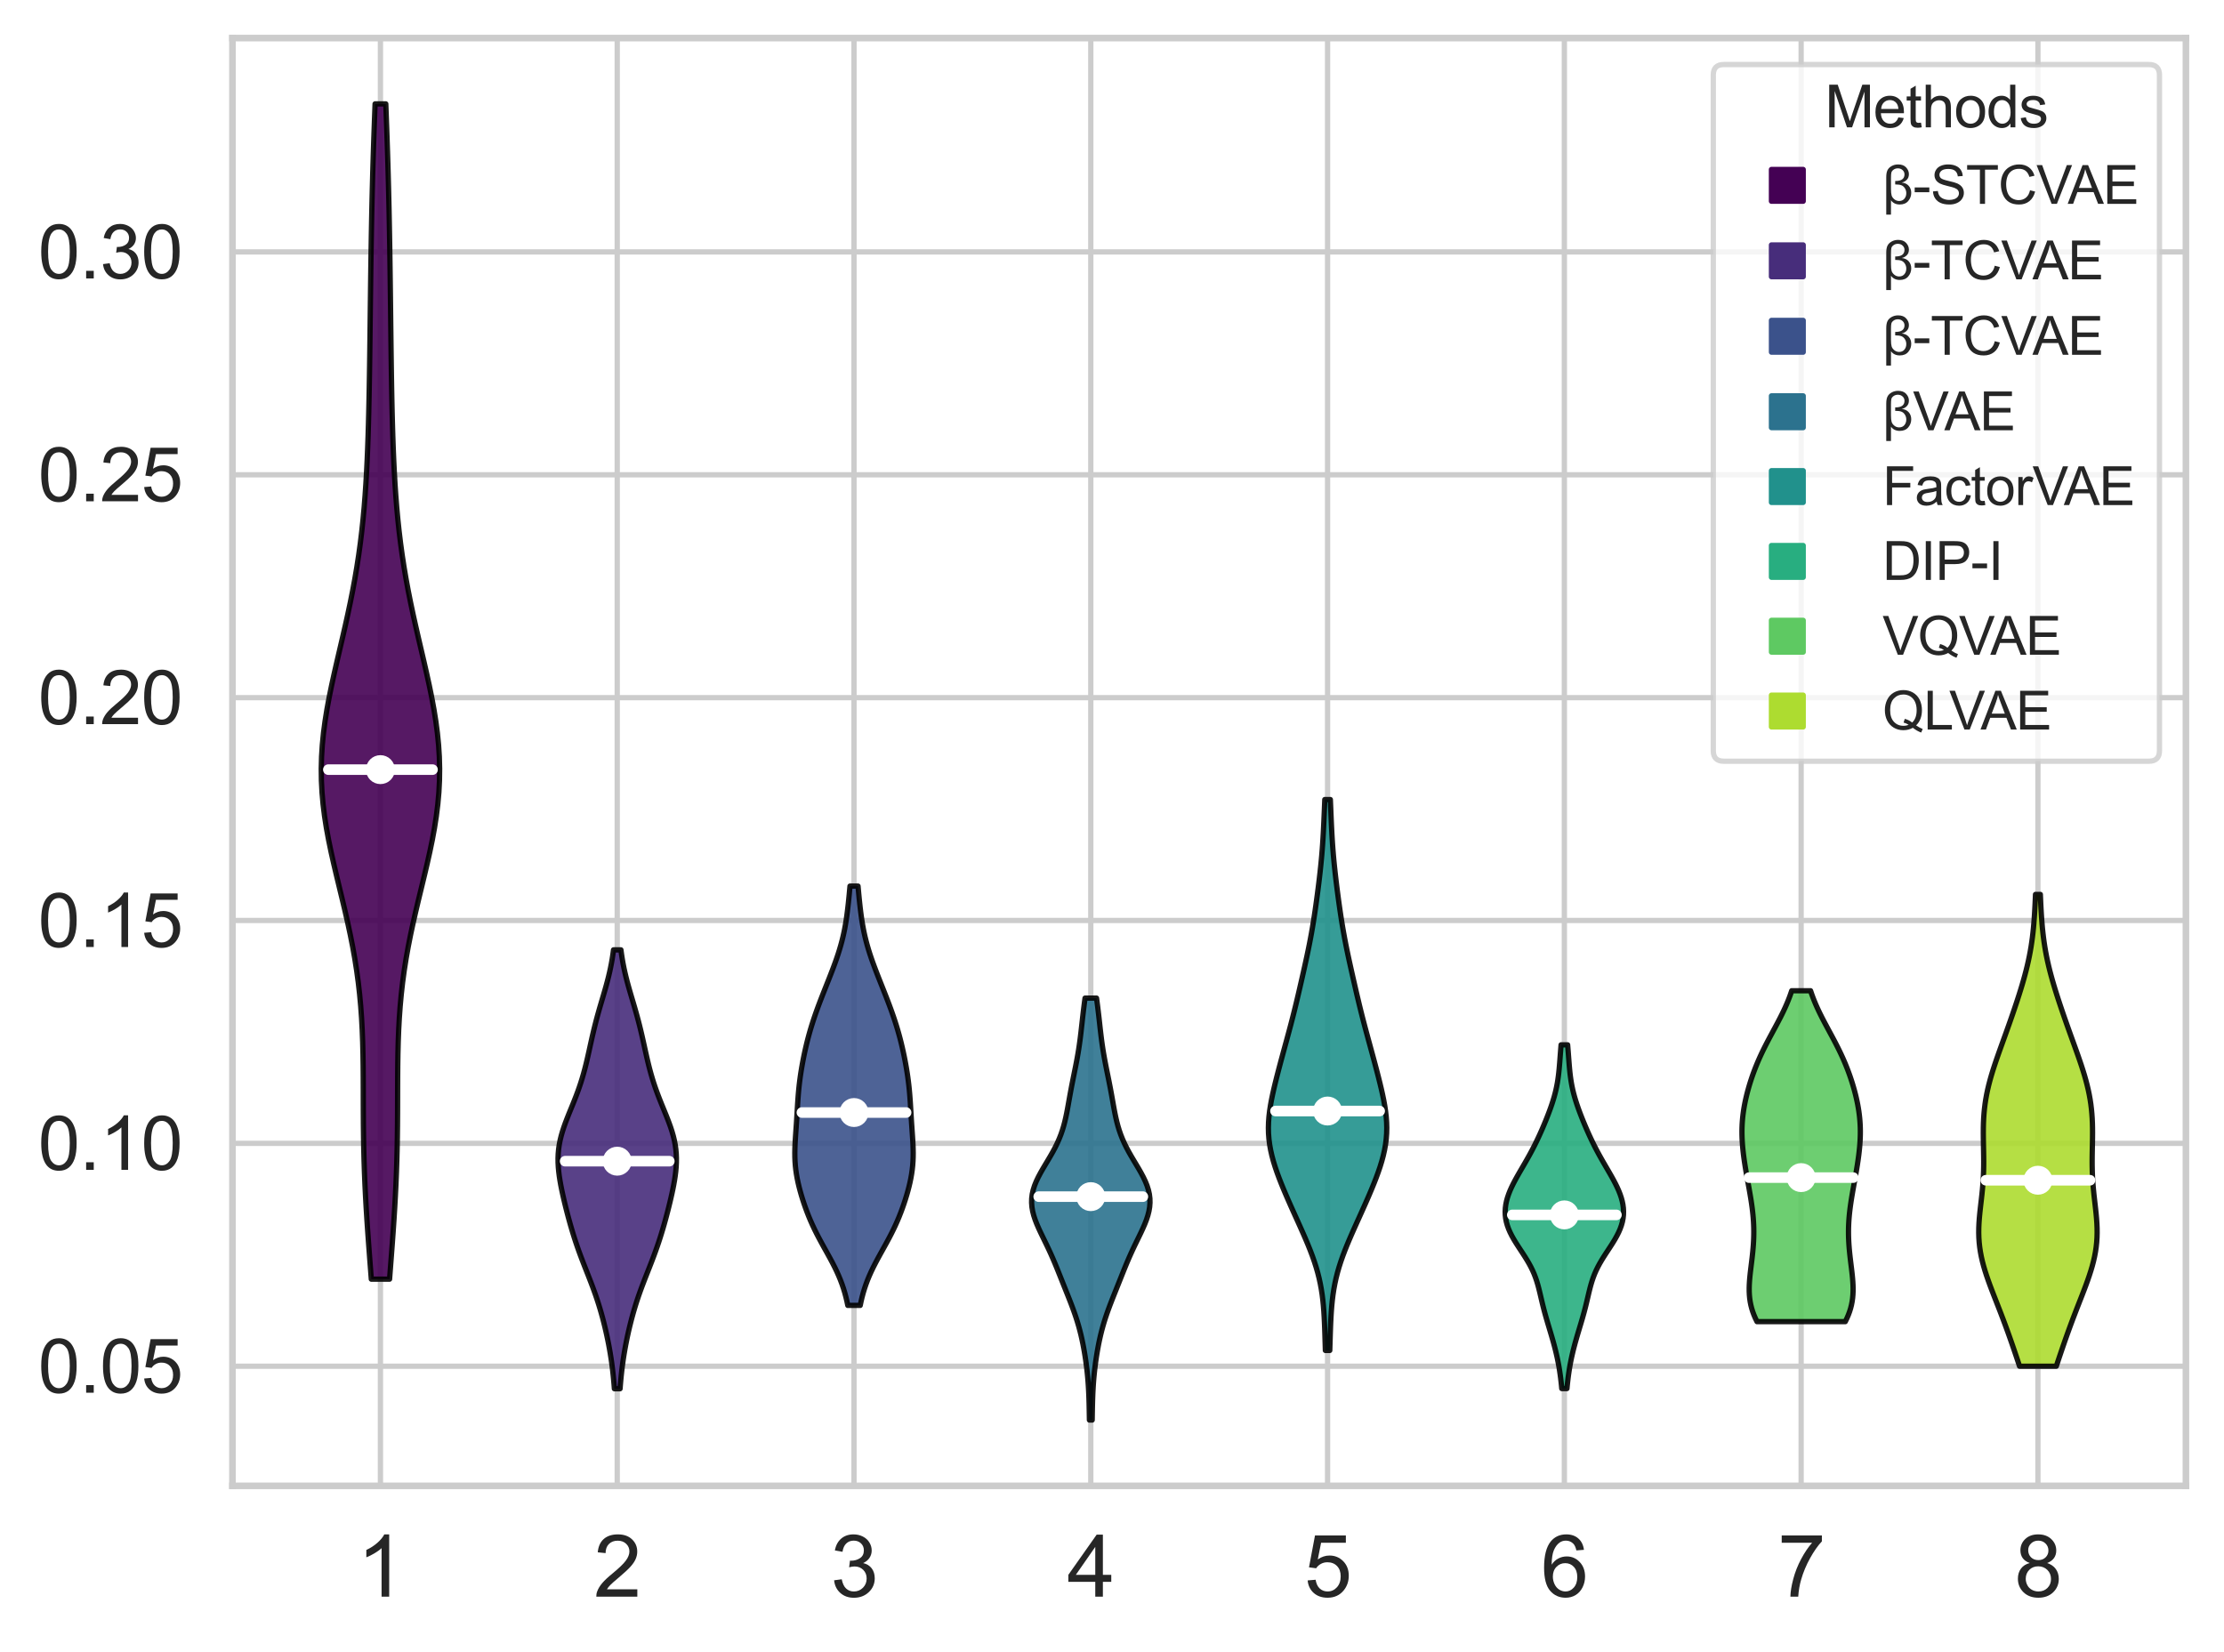 <?xml version="1.0" encoding="utf-8" standalone="no"?>
<!DOCTYPE svg PUBLIC "-//W3C//DTD SVG 1.1//EN"
  "http://www.w3.org/Graphics/SVG/1.1/DTD/svg11.dtd">
<svg xmlns:xlink="http://www.w3.org/1999/xlink" width="420.455pt" height="312.233pt" viewBox="0 0 420.455 312.233" xmlns="http://www.w3.org/2000/svg" version="1.1">
 <defs>
  <style type="text/css">*{stroke-linejoin: round; stroke-linecap: butt}</style>
 </defs>
 <g id="figure_1">
  <g id="patch_1">
   <path d="M 0 312.233 
L 420.455 312.233 
L 420.455 0 
L 0 0 
z
" style="fill: #ffffff"/>
  </g>
  <g id="axes_1">
   <g id="patch_2">
    <path d="M 43.945 280.9 
L 413.255 280.9 
L 413.255 7.2 
L 43.945 7.2 
z
" style="fill: #ffffff"/>
   </g>
   <g id="matplotlib.axis_1">
    <g id="xtick_1">
     <g id="line2d_1">
      <path d="M 71.923 280.9 
L 71.923 7.2 
" clip-path="url(#pf5fde5fb5e)" style="fill: none; stroke: #cccccc; stroke-linecap: round"/>
     </g>
     <g id="text_1">
      <!-- 1 -->
      <g style="fill: #262626" transform="translate(67.475 301.853) scale(0.16 -0.16)">
       <defs>
        <path id="ArialMT-31" d="M 2384 0 
L 1822 0 
L 1822 3584 
Q 1619 3391 1289 3197 
Q 959 3003 697 2906 
L 697 3450 
Q 1169 3672 1522 3987 
Q 1875 4303 2022 4600 
L 2384 4600 
L 2384 0 
z
" transform="scale(0.016)"/>
       </defs>
       <use xlink:href="#ArialMT-31"/>
      </g>
     </g>
    </g>
    <g id="xtick_2">
     <g id="line2d_2">
      <path d="M 116.688 280.9 
L 116.688 7.2 
" clip-path="url(#pf5fde5fb5e)" style="fill: none; stroke: #cccccc; stroke-linecap: round"/>
     </g>
     <g id="text_2">
      <!-- 2 -->
      <g style="fill: #262626" transform="translate(112.239 301.853) scale(0.16 -0.16)">
       <defs>
        <path id="ArialMT-32" d="M 3222 541 
L 3222 0 
L 194 0 
Q 188 203 259 391 
Q 375 700 629 1000 
Q 884 1300 1366 1694 
Q 2113 2306 2375 2664 
Q 2638 3022 2638 3341 
Q 2638 3675 2398 3904 
Q 2159 4134 1775 4134 
Q 1369 4134 1125 3890 
Q 881 3647 878 3216 
L 300 3275 
Q 359 3922 746 4261 
Q 1134 4600 1788 4600 
Q 2447 4600 2831 4234 
Q 3216 3869 3216 3328 
Q 3216 3053 3103 2787 
Q 2991 2522 2730 2228 
Q 2469 1934 1863 1422 
Q 1356 997 1212 845 
Q 1069 694 975 541 
L 3222 541 
z
" transform="scale(0.016)"/>
       </defs>
       <use xlink:href="#ArialMT-32"/>
      </g>
     </g>
    </g>
    <g id="xtick_3">
     <g id="line2d_3">
      <path d="M 161.453 280.9 
L 161.453 7.2 
" clip-path="url(#pf5fde5fb5e)" style="fill: none; stroke: #cccccc; stroke-linecap: round"/>
     </g>
     <g id="text_3">
      <!-- 3 -->
      <g style="fill: #262626" transform="translate(157.004 301.853) scale(0.16 -0.16)">
       <defs>
        <path id="ArialMT-33" d="M 269 1209 
L 831 1284 
Q 928 806 1161 595 
Q 1394 384 1728 384 
Q 2125 384 2398 659 
Q 2672 934 2672 1341 
Q 2672 1728 2419 1979 
Q 2166 2231 1775 2231 
Q 1616 2231 1378 2169 
L 1441 2663 
Q 1497 2656 1531 2656 
Q 1891 2656 2178 2843 
Q 2466 3031 2466 3422 
Q 2466 3731 2256 3934 
Q 2047 4138 1716 4138 
Q 1388 4138 1169 3931 
Q 950 3725 888 3313 
L 325 3413 
Q 428 3978 793 4289 
Q 1159 4600 1703 4600 
Q 2078 4600 2393 4439 
Q 2709 4278 2876 4000 
Q 3044 3722 3044 3409 
Q 3044 3113 2884 2869 
Q 2725 2625 2413 2481 
Q 2819 2388 3044 2092 
Q 3269 1797 3269 1353 
Q 3269 753 2831 336 
Q 2394 -81 1725 -81 
Q 1122 -81 723 278 
Q 325 638 269 1209 
z
" transform="scale(0.016)"/>
       </defs>
       <use xlink:href="#ArialMT-33"/>
      </g>
     </g>
    </g>
    <g id="xtick_4">
     <g id="line2d_4">
      <path d="M 206.218 280.9 
L 206.218 7.2 
" clip-path="url(#pf5fde5fb5e)" style="fill: none; stroke: #cccccc; stroke-linecap: round"/>
     </g>
     <g id="text_4">
      <!-- 4 -->
      <g style="fill: #262626" transform="translate(201.769 301.853) scale(0.16 -0.16)">
       <defs>
        <path id="ArialMT-34" d="M 2069 0 
L 2069 1097 
L 81 1097 
L 81 1613 
L 2172 4581 
L 2631 4581 
L 2631 1613 
L 3250 1613 
L 3250 1097 
L 2631 1097 
L 2631 0 
L 2069 0 
z
M 2069 1613 
L 2069 3678 
L 634 1613 
L 2069 1613 
z
" transform="scale(0.016)"/>
       </defs>
       <use xlink:href="#ArialMT-34"/>
      </g>
     </g>
    </g>
    <g id="xtick_5">
     <g id="line2d_5">
      <path d="M 250.983 280.9 
L 250.983 7.2 
" clip-path="url(#pf5fde5fb5e)" style="fill: none; stroke: #cccccc; stroke-linecap: round"/>
     </g>
     <g id="text_5">
      <!-- 5 -->
      <g style="fill: #262626" transform="translate(246.534 301.853) scale(0.16 -0.16)">
       <defs>
        <path id="ArialMT-35" d="M 266 1200 
L 856 1250 
Q 922 819 1161 601 
Q 1400 384 1738 384 
Q 2144 384 2425 690 
Q 2706 997 2706 1503 
Q 2706 1984 2436 2262 
Q 2166 2541 1728 2541 
Q 1456 2541 1237 2417 
Q 1019 2294 894 2097 
L 366 2166 
L 809 4519 
L 3088 4519 
L 3088 3981 
L 1259 3981 
L 1013 2750 
Q 1425 3038 1878 3038 
Q 2478 3038 2890 2622 
Q 3303 2206 3303 1553 
Q 3303 931 2941 478 
Q 2500 -78 1738 -78 
Q 1113 -78 717 272 
Q 322 622 266 1200 
z
" transform="scale(0.016)"/>
       </defs>
       <use xlink:href="#ArialMT-35"/>
      </g>
     </g>
    </g>
    <g id="xtick_6">
     <g id="line2d_6">
      <path d="M 295.748 280.9 
L 295.748 7.2 
" clip-path="url(#pf5fde5fb5e)" style="fill: none; stroke: #cccccc; stroke-linecap: round"/>
     </g>
     <g id="text_6">
      <!-- 6 -->
      <g style="fill: #262626" transform="translate(291.299 301.853) scale(0.16 -0.16)">
       <defs>
        <path id="ArialMT-36" d="M 3184 3459 
L 2625 3416 
Q 2550 3747 2413 3897 
Q 2184 4138 1850 4138 
Q 1581 4138 1378 3988 
Q 1113 3794 959 3422 
Q 806 3050 800 2363 
Q 1003 2672 1297 2822 
Q 1591 2972 1913 2972 
Q 2475 2972 2870 2558 
Q 3266 2144 3266 1488 
Q 3266 1056 3080 686 
Q 2894 316 2569 119 
Q 2244 -78 1831 -78 
Q 1128 -78 684 439 
Q 241 956 241 2144 
Q 241 3472 731 4075 
Q 1159 4600 1884 4600 
Q 2425 4600 2770 4297 
Q 3116 3994 3184 3459 
z
M 888 1484 
Q 888 1194 1011 928 
Q 1134 663 1356 523 
Q 1578 384 1822 384 
Q 2178 384 2434 671 
Q 2691 959 2691 1453 
Q 2691 1928 2437 2201 
Q 2184 2475 1800 2475 
Q 1419 2475 1153 2201 
Q 888 1928 888 1484 
z
" transform="scale(0.016)"/>
       </defs>
       <use xlink:href="#ArialMT-36"/>
      </g>
     </g>
    </g>
    <g id="xtick_7">
     <g id="line2d_7">
      <path d="M 340.512 280.9 
L 340.512 7.2 
" clip-path="url(#pf5fde5fb5e)" style="fill: none; stroke: #cccccc; stroke-linecap: round"/>
     </g>
     <g id="text_7">
      <!-- 7 -->
      <g style="fill: #262626" transform="translate(336.064 301.853) scale(0.16 -0.16)">
       <defs>
        <path id="ArialMT-37" d="M 303 3981 
L 303 4522 
L 3269 4522 
L 3269 4084 
Q 2831 3619 2401 2847 
Q 1972 2075 1738 1259 
Q 1569 684 1522 0 
L 944 0 
Q 953 541 1156 1306 
Q 1359 2072 1739 2783 
Q 2119 3494 2547 3981 
L 303 3981 
z
" transform="scale(0.016)"/>
       </defs>
       <use xlink:href="#ArialMT-37"/>
      </g>
     </g>
    </g>
    <g id="xtick_8">
     <g id="line2d_8">
      <path d="M 385.277 280.9 
L 385.277 7.2 
" clip-path="url(#pf5fde5fb5e)" style="fill: none; stroke: #cccccc; stroke-linecap: round"/>
     </g>
     <g id="text_8">
      <!-- 8 -->
      <g style="fill: #262626" transform="translate(380.829 301.853) scale(0.16 -0.16)">
       <defs>
        <path id="ArialMT-38" d="M 1131 2484 
Q 781 2613 612 2850 
Q 444 3088 444 3419 
Q 444 3919 803 4259 
Q 1163 4600 1759 4600 
Q 2359 4600 2725 4251 
Q 3091 3903 3091 3403 
Q 3091 3084 2923 2848 
Q 2756 2613 2416 2484 
Q 2838 2347 3058 2040 
Q 3278 1734 3278 1309 
Q 3278 722 2862 322 
Q 2447 -78 1769 -78 
Q 1091 -78 675 323 
Q 259 725 259 1325 
Q 259 1772 486 2073 
Q 713 2375 1131 2484 
z
M 1019 3438 
Q 1019 3113 1228 2906 
Q 1438 2700 1772 2700 
Q 2097 2700 2305 2904 
Q 2513 3109 2513 3406 
Q 2513 3716 2298 3927 
Q 2084 4138 1766 4138 
Q 1444 4138 1231 3931 
Q 1019 3725 1019 3438 
z
M 838 1322 
Q 838 1081 952 856 
Q 1066 631 1291 507 
Q 1516 384 1775 384 
Q 2178 384 2440 643 
Q 2703 903 2703 1303 
Q 2703 1709 2433 1975 
Q 2163 2241 1756 2241 
Q 1359 2241 1098 1978 
Q 838 1716 838 1322 
z
" transform="scale(0.016)"/>
       </defs>
       <use xlink:href="#ArialMT-38"/>
      </g>
     </g>
    </g>
   </g>
   <g id="matplotlib.axis_2">
    <g id="ytick_1">
     <g id="line2d_9">
      <path d="M 43.945 258.285 
L 413.255 258.285 
" clip-path="url(#pf5fde5fb5e)" style="fill: none; stroke: #cccccc; stroke-linecap: round"/>
     </g>
     <g id="text_9">
      <!-- 0.05 -->
      <g style="fill: #262626" transform="translate(7.2 263.296) scale(0.14 -0.14)">
       <defs>
        <path id="ArialMT-30" d="M 266 2259 
Q 266 3072 433 3567 
Q 600 4063 929 4331 
Q 1259 4600 1759 4600 
Q 2128 4600 2406 4451 
Q 2684 4303 2865 4023 
Q 3047 3744 3150 3342 
Q 3253 2941 3253 2259 
Q 3253 1453 3087 958 
Q 2922 463 2592 192 
Q 2263 -78 1759 -78 
Q 1097 -78 719 397 
Q 266 969 266 2259 
z
M 844 2259 
Q 844 1131 1108 757 
Q 1372 384 1759 384 
Q 2147 384 2411 759 
Q 2675 1134 2675 2259 
Q 2675 3391 2411 3762 
Q 2147 4134 1753 4134 
Q 1366 4134 1134 3806 
Q 844 3388 844 2259 
z
" transform="scale(0.016)"/>
        <path id="ArialMT-2e" d="M 581 0 
L 581 641 
L 1222 641 
L 1222 0 
L 581 0 
z
" transform="scale(0.016)"/>
       </defs>
       <use xlink:href="#ArialMT-30"/>
       <use xlink:href="#ArialMT-2e" x="55.615"/>
       <use xlink:href="#ArialMT-30" x="83.398"/>
       <use xlink:href="#ArialMT-35" x="139.014"/>
      </g>
     </g>
    </g>
    <g id="ytick_2">
     <g id="line2d_10">
      <path d="M 43.945 216.153 
L 413.255 216.153 
" clip-path="url(#pf5fde5fb5e)" style="fill: none; stroke: #cccccc; stroke-linecap: round"/>
     </g>
     <g id="text_10">
      <!-- 0.10 -->
      <g style="fill: #262626" transform="translate(7.2 221.164) scale(0.14 -0.14)">
       <use xlink:href="#ArialMT-30"/>
       <use xlink:href="#ArialMT-2e" x="55.615"/>
       <use xlink:href="#ArialMT-31" x="83.398"/>
       <use xlink:href="#ArialMT-30" x="139.014"/>
      </g>
     </g>
    </g>
    <g id="ytick_3">
     <g id="line2d_11">
      <path d="M 43.945 174.022 
L 413.255 174.022 
" clip-path="url(#pf5fde5fb5e)" style="fill: none; stroke: #cccccc; stroke-linecap: round"/>
     </g>
     <g id="text_11">
      <!-- 0.15 -->
      <g style="fill: #262626" transform="translate(7.2 179.032) scale(0.14 -0.14)">
       <use xlink:href="#ArialMT-30"/>
       <use xlink:href="#ArialMT-2e" x="55.615"/>
       <use xlink:href="#ArialMT-31" x="83.398"/>
       <use xlink:href="#ArialMT-35" x="139.014"/>
      </g>
     </g>
    </g>
    <g id="ytick_4">
     <g id="line2d_12">
      <path d="M 43.945 131.89 
L 413.255 131.89 
" clip-path="url(#pf5fde5fb5e)" style="fill: none; stroke: #cccccc; stroke-linecap: round"/>
     </g>
     <g id="text_12">
      <!-- 0.20 -->
      <g style="fill: #262626" transform="translate(7.2 136.9) scale(0.14 -0.14)">
       <use xlink:href="#ArialMT-30"/>
       <use xlink:href="#ArialMT-2e" x="55.615"/>
       <use xlink:href="#ArialMT-32" x="83.398"/>
       <use xlink:href="#ArialMT-30" x="139.014"/>
      </g>
     </g>
    </g>
    <g id="ytick_5">
     <g id="line2d_13">
      <path d="M 43.945 89.758 
L 413.255 89.758 
" clip-path="url(#pf5fde5fb5e)" style="fill: none; stroke: #cccccc; stroke-linecap: round"/>
     </g>
     <g id="text_13">
      <!-- 0.25 -->
      <g style="fill: #262626" transform="translate(7.2 94.769) scale(0.14 -0.14)">
       <use xlink:href="#ArialMT-30"/>
       <use xlink:href="#ArialMT-2e" x="55.615"/>
       <use xlink:href="#ArialMT-32" x="83.398"/>
       <use xlink:href="#ArialMT-35" x="139.014"/>
      </g>
     </g>
    </g>
    <g id="ytick_6">
     <g id="line2d_14">
      <path d="M 43.945 47.626 
L 413.255 47.626 
" clip-path="url(#pf5fde5fb5e)" style="fill: none; stroke: #cccccc; stroke-linecap: round"/>
     </g>
     <g id="text_14">
      <!-- 0.30 -->
      <g style="fill: #262626" transform="translate(7.2 52.637) scale(0.14 -0.14)">
       <use xlink:href="#ArialMT-30"/>
       <use xlink:href="#ArialMT-2e" x="55.615"/>
       <use xlink:href="#ArialMT-33" x="83.398"/>
       <use xlink:href="#ArialMT-30" x="139.014"/>
      </g>
     </g>
    </g>
   </g>
   <g id="PolyCollection_1">
    <defs>
     <path id="m1a3a15a3f2" d="M 73.649 -70.406 
L 70.197 -70.406 
L 70.024 -72.651 
L 69.851 -74.895 
L 69.683 -77.139 
L 69.521 -79.383 
L 69.368 -81.628 
L 69.227 -83.872 
L 69.101 -86.116 
L 68.991 -88.361 
L 68.898 -90.605 
L 68.823 -92.849 
L 68.767 -95.094 
L 68.727 -97.338 
L 68.701 -99.582 
L 68.687 -101.826 
L 68.68 -104.071 
L 68.676 -106.315 
L 68.668 -108.559 
L 68.651 -110.804 
L 68.617 -113.048 
L 68.561 -115.292 
L 68.475 -117.536 
L 68.354 -119.781 
L 68.192 -122.025 
L 67.985 -124.269 
L 67.73 -126.514 
L 67.426 -128.758 
L 67.073 -131.002 
L 66.672 -133.247 
L 66.229 -135.491 
L 65.747 -137.735 
L 65.235 -139.979 
L 64.702 -142.224 
L 64.158 -144.468 
L 63.616 -146.712 
L 63.087 -148.957 
L 62.584 -151.201 
L 62.12 -153.445 
L 61.707 -155.69 
L 61.356 -157.934 
L 61.077 -160.178 
L 60.877 -162.422 
L 60.761 -164.667 
L 60.732 -166.911 
L 60.79 -169.155 
L 60.933 -171.4 
L 61.155 -173.644 
L 61.451 -175.888 
L 61.811 -178.132 
L 62.226 -180.377 
L 62.684 -182.621 
L 63.175 -184.865 
L 63.688 -187.11 
L 64.211 -189.354 
L 64.735 -191.598 
L 65.25 -193.843 
L 65.749 -196.087 
L 66.225 -198.331 
L 66.672 -200.575 
L 67.088 -202.82 
L 67.468 -205.064 
L 67.812 -207.308 
L 68.121 -209.553 
L 68.393 -211.797 
L 68.632 -214.041 
L 68.84 -216.286 
L 69.018 -218.53 
L 69.171 -220.774 
L 69.301 -223.018 
L 69.412 -225.263 
L 69.505 -227.507 
L 69.585 -229.751 
L 69.652 -231.996 
L 69.71 -234.24 
L 69.759 -236.484 
L 69.803 -238.728 
L 69.841 -240.973 
L 69.875 -243.217 
L 69.906 -245.461 
L 69.934 -247.706 
L 69.962 -249.95 
L 69.989 -252.194 
L 70.015 -254.439 
L 70.043 -256.683 
L 70.071 -258.927 
L 70.101 -261.171 
L 70.133 -263.416 
L 70.168 -265.66 
L 70.205 -267.904 
L 70.247 -270.149 
L 70.292 -272.393 
L 70.341 -274.637 
L 70.396 -276.882 
L 70.455 -279.126 
L 70.52 -281.37 
L 70.59 -283.614 
L 70.664 -285.859 
L 70.743 -288.103 
L 70.826 -290.347 
L 70.911 -292.592 
L 72.936 -292.592 
L 72.936 -292.592 
L 73.021 -290.347 
L 73.104 -288.103 
L 73.182 -285.859 
L 73.257 -283.614 
L 73.327 -281.37 
L 73.391 -279.126 
L 73.451 -276.882 
L 73.505 -274.637 
L 73.555 -272.393 
L 73.6 -270.149 
L 73.641 -267.904 
L 73.679 -265.66 
L 73.714 -263.416 
L 73.746 -261.171 
L 73.776 -258.927 
L 73.804 -256.683 
L 73.831 -254.439 
L 73.858 -252.194 
L 73.885 -249.95 
L 73.912 -247.706 
L 73.941 -245.461 
L 73.972 -243.217 
L 74.006 -240.973 
L 74.044 -238.728 
L 74.087 -236.484 
L 74.137 -234.24 
L 74.195 -231.996 
L 74.262 -229.751 
L 74.341 -227.507 
L 74.435 -225.263 
L 74.545 -223.018 
L 74.675 -220.774 
L 74.828 -218.53 
L 75.007 -216.286 
L 75.214 -214.041 
L 75.453 -211.797 
L 75.726 -209.553 
L 76.034 -207.308 
L 76.379 -205.064 
L 76.759 -202.82 
L 77.174 -200.575 
L 77.622 -198.331 
L 78.097 -196.087 
L 78.596 -193.843 
L 79.112 -191.598 
L 79.636 -189.354 
L 80.159 -187.11 
L 80.671 -184.865 
L 81.163 -182.621 
L 81.621 -180.377 
L 82.036 -178.132 
L 82.396 -175.888 
L 82.691 -173.644 
L 82.914 -171.4 
L 83.057 -169.155 
L 83.115 -166.911 
L 83.086 -164.667 
L 82.97 -162.422 
L 82.769 -160.178 
L 82.49 -157.934 
L 82.14 -155.69 
L 81.727 -153.445 
L 81.263 -151.201 
L 80.76 -148.957 
L 80.231 -146.712 
L 79.688 -144.468 
L 79.145 -142.224 
L 78.612 -139.979 
L 78.1 -137.735 
L 77.618 -135.491 
L 77.174 -133.247 
L 76.774 -131.002 
L 76.421 -128.758 
L 76.117 -126.514 
L 75.862 -124.269 
L 75.655 -122.025 
L 75.493 -119.781 
L 75.372 -117.536 
L 75.286 -115.292 
L 75.229 -113.048 
L 75.196 -110.804 
L 75.179 -108.559 
L 75.171 -106.315 
L 75.167 -104.071 
L 75.16 -101.826 
L 75.146 -99.582 
L 75.12 -97.338 
L 75.08 -95.094 
L 75.023 -92.849 
L 74.949 -90.605 
L 74.856 -88.361 
L 74.746 -86.116 
L 74.619 -83.872 
L 74.479 -81.628 
L 74.326 -79.383 
L 74.164 -77.139 
L 73.995 -74.895 
L 73.823 -72.651 
L 73.649 -70.406 
z
" style="stroke: #000000; stroke-opacity: 0.9"/>
    </defs>
    <g clip-path="url(#pf5fde5fb5e)">
     <use xlink:href="#m1a3a15a3f2" x="0" y="312.233" style="fill: #440154; fill-opacity: 0.9; stroke: #000000; stroke-opacity: 0.9"/>
    </g>
   </g>
   <g id="PolyCollection_2">
    <defs>
     <path id="me9d2a17dd2" d="M 117.225 -49.69 
L 116.152 -49.69 
L 116.085 -50.528 
L 116.011 -51.366 
L 115.928 -52.204 
L 115.837 -53.042 
L 115.735 -53.88 
L 115.623 -54.718 
L 115.5 -55.556 
L 115.366 -56.394 
L 115.221 -57.232 
L 115.066 -58.071 
L 114.899 -58.909 
L 114.723 -59.747 
L 114.537 -60.585 
L 114.34 -61.423 
L 114.133 -62.261 
L 113.915 -63.099 
L 113.684 -63.937 
L 113.442 -64.775 
L 113.186 -65.613 
L 112.916 -66.451 
L 112.633 -67.289 
L 112.337 -68.127 
L 112.029 -68.966 
L 111.712 -69.804 
L 111.387 -70.642 
L 111.058 -71.48 
L 110.727 -72.318 
L 110.399 -73.156 
L 110.075 -73.994 
L 109.758 -74.832 
L 109.45 -75.67 
L 109.153 -76.508 
L 108.868 -77.346 
L 108.593 -78.184 
L 108.33 -79.023 
L 108.077 -79.861 
L 107.834 -80.699 
L 107.599 -81.537 
L 107.372 -82.375 
L 107.153 -83.213 
L 106.94 -84.051 
L 106.735 -84.889 
L 106.537 -85.727 
L 106.349 -86.565 
L 106.171 -87.403 
L 106.006 -88.241 
L 105.858 -89.08 
L 105.729 -89.918 
L 105.625 -90.756 
L 105.548 -91.594 
L 105.504 -92.432 
L 105.497 -93.27 
L 105.529 -94.108 
L 105.604 -94.946 
L 105.722 -95.784 
L 105.882 -96.622 
L 106.084 -97.46 
L 106.323 -98.298 
L 106.596 -99.137 
L 106.895 -99.975 
L 107.216 -100.813 
L 107.55 -101.651 
L 107.892 -102.489 
L 108.235 -103.327 
L 108.572 -104.165 
L 108.9 -105.003 
L 109.214 -105.841 
L 109.512 -106.679 
L 109.793 -107.517 
L 110.055 -108.355 
L 110.3 -109.193 
L 110.529 -110.032 
L 110.743 -110.87 
L 110.946 -111.708 
L 111.141 -112.546 
L 111.329 -113.384 
L 111.514 -114.222 
L 111.698 -115.06 
L 111.885 -115.898 
L 112.077 -116.736 
L 112.275 -117.574 
L 112.482 -118.412 
L 112.697 -119.25 
L 112.922 -120.089 
L 113.155 -120.927 
L 113.395 -121.765 
L 113.641 -122.603 
L 113.889 -123.441 
L 114.136 -124.279 
L 114.38 -125.117 
L 114.616 -125.955 
L 114.842 -126.793 
L 115.055 -127.631 
L 115.252 -128.469 
L 115.433 -129.307 
L 115.597 -130.146 
L 115.744 -130.984 
L 115.873 -131.822 
L 115.987 -132.66 
L 117.389 -132.66 
L 117.389 -132.66 
L 117.503 -131.822 
L 117.633 -130.984 
L 117.779 -130.146 
L 117.943 -129.307 
L 118.124 -128.469 
L 118.322 -127.631 
L 118.534 -126.793 
L 118.76 -125.955 
L 118.996 -125.117 
L 119.24 -124.279 
L 119.487 -123.441 
L 119.736 -122.603 
L 119.981 -121.765 
L 120.221 -120.927 
L 120.455 -120.089 
L 120.679 -119.25 
L 120.895 -118.412 
L 121.101 -117.574 
L 121.299 -116.736 
L 121.491 -115.898 
L 121.678 -115.06 
L 121.863 -114.222 
L 122.048 -113.384 
L 122.236 -112.546 
L 122.43 -111.708 
L 122.633 -110.87 
L 122.848 -110.032 
L 123.077 -109.193 
L 123.322 -108.355 
L 123.584 -107.517 
L 123.864 -106.679 
L 124.162 -105.841 
L 124.476 -105.003 
L 124.804 -104.165 
L 125.142 -103.327 
L 125.484 -102.489 
L 125.826 -101.651 
L 126.161 -100.813 
L 126.481 -99.975 
L 126.781 -99.137 
L 127.053 -98.298 
L 127.293 -97.46 
L 127.494 -96.622 
L 127.655 -95.784 
L 127.772 -94.946 
L 127.847 -94.108 
L 127.879 -93.27 
L 127.872 -92.432 
L 127.828 -91.594 
L 127.752 -90.756 
L 127.647 -89.918 
L 127.519 -89.08 
L 127.37 -88.241 
L 127.206 -87.403 
L 127.028 -86.565 
L 126.839 -85.727 
L 126.641 -84.889 
L 126.436 -84.051 
L 126.224 -83.213 
L 126.004 -82.375 
L 125.777 -81.537 
L 125.543 -80.699 
L 125.299 -79.861 
L 125.046 -79.023 
L 124.783 -78.184 
L 124.509 -77.346 
L 124.223 -76.508 
L 123.926 -75.67 
L 123.619 -74.832 
L 123.302 -73.994 
L 122.978 -73.156 
L 122.649 -72.318 
L 122.319 -71.48 
L 121.99 -70.642 
L 121.665 -69.804 
L 121.347 -68.966 
L 121.039 -68.127 
L 120.743 -67.289 
L 120.46 -66.451 
L 120.19 -65.613 
L 119.935 -64.775 
L 119.692 -63.937 
L 119.462 -63.099 
L 119.244 -62.261 
L 119.036 -61.423 
L 118.84 -60.585 
L 118.653 -59.747 
L 118.477 -58.909 
L 118.311 -58.071 
L 118.155 -57.232 
L 118.01 -56.394 
L 117.876 -55.556 
L 117.753 -54.718 
L 117.641 -53.88 
L 117.54 -53.042 
L 117.448 -52.204 
L 117.366 -51.366 
L 117.292 -50.528 
L 117.225 -49.69 
z
" style="stroke: #000000; stroke-opacity: 0.9"/>
    </defs>
    <g clip-path="url(#pf5fde5fb5e)">
     <use xlink:href="#me9d2a17dd2" x="0" y="312.233" style="fill: #472d7b; fill-opacity: 0.9; stroke: #000000; stroke-opacity: 0.9"/>
    </g>
   </g>
   <g id="PolyCollection_3">
    <defs>
     <path id="m6d088ba2f1" d="M 162.628 -65.444 
L 160.278 -65.444 
L 160.109 -66.245 
L 159.918 -67.046 
L 159.702 -67.846 
L 159.459 -68.647 
L 159.187 -69.448 
L 158.885 -70.249 
L 158.554 -71.049 
L 158.194 -71.85 
L 157.809 -72.651 
L 157.401 -73.451 
L 156.976 -74.252 
L 156.538 -75.053 
L 156.094 -75.853 
L 155.649 -76.654 
L 155.21 -77.455 
L 154.781 -78.256 
L 154.366 -79.056 
L 153.97 -79.857 
L 153.593 -80.658 
L 153.237 -81.458 
L 152.901 -82.259 
L 152.586 -83.06 
L 152.289 -83.86 
L 152.009 -84.661 
L 151.747 -85.462 
L 151.501 -86.263 
L 151.273 -87.063 
L 151.063 -87.864 
L 150.874 -88.665 
L 150.707 -89.465 
L 150.565 -90.266 
L 150.45 -91.067 
L 150.362 -91.867 
L 150.303 -92.668 
L 150.27 -93.469 
L 150.262 -94.27 
L 150.275 -95.07 
L 150.306 -95.871 
L 150.349 -96.672 
L 150.4 -97.472 
L 150.455 -98.273 
L 150.512 -99.074 
L 150.566 -99.875 
L 150.618 -100.675 
L 150.667 -101.476 
L 150.715 -102.277 
L 150.763 -103.077 
L 150.814 -103.878 
L 150.87 -104.679 
L 150.934 -105.479 
L 151.007 -106.28 
L 151.091 -107.081 
L 151.187 -107.882 
L 151.294 -108.682 
L 151.413 -109.483 
L 151.543 -110.284 
L 151.684 -111.084 
L 151.835 -111.885 
L 151.995 -112.686 
L 152.166 -113.486 
L 152.347 -114.287 
L 152.539 -115.088 
L 152.742 -115.889 
L 152.958 -116.689 
L 153.186 -117.49 
L 153.427 -118.291 
L 153.68 -119.091 
L 153.945 -119.892 
L 154.222 -120.693 
L 154.509 -121.493 
L 154.805 -122.294 
L 155.109 -123.095 
L 155.419 -123.896 
L 155.733 -124.696 
L 156.051 -125.497 
L 156.369 -126.298 
L 156.687 -127.098 
L 157.002 -127.899 
L 157.312 -128.7 
L 157.615 -129.501 
L 157.908 -130.301 
L 158.19 -131.102 
L 158.458 -131.903 
L 158.71 -132.703 
L 158.945 -133.504 
L 159.162 -134.305 
L 159.361 -135.105 
L 159.541 -135.906 
L 159.703 -136.707 
L 159.848 -137.508 
L 159.978 -138.308 
L 160.095 -139.109 
L 160.2 -139.91 
L 160.296 -140.71 
L 160.385 -141.511 
L 160.467 -142.312 
L 160.546 -143.112 
L 160.62 -143.913 
L 160.693 -144.714 
L 162.213 -144.714 
L 162.213 -144.714 
L 162.286 -143.913 
L 162.361 -143.112 
L 162.439 -142.312 
L 162.522 -141.511 
L 162.61 -140.71 
L 162.706 -139.91 
L 162.811 -139.109 
L 162.928 -138.308 
L 163.058 -137.508 
L 163.204 -136.707 
L 163.366 -135.906 
L 163.545 -135.105 
L 163.744 -134.305 
L 163.961 -133.504 
L 164.196 -132.703 
L 164.448 -131.903 
L 164.716 -131.102 
L 164.998 -130.301 
L 165.292 -129.501 
L 165.594 -128.7 
L 165.904 -127.899 
L 166.219 -127.098 
L 166.537 -126.298 
L 166.856 -125.497 
L 167.173 -124.696 
L 167.487 -123.896 
L 167.797 -123.095 
L 168.101 -122.294 
L 168.397 -121.493 
L 168.684 -120.693 
L 168.961 -119.892 
L 169.226 -119.091 
L 169.48 -118.291 
L 169.72 -117.49 
L 169.948 -116.689 
L 170.164 -115.889 
L 170.367 -115.088 
L 170.559 -114.287 
L 170.74 -113.486 
L 170.911 -112.686 
L 171.071 -111.885 
L 171.222 -111.084 
L 171.363 -110.284 
L 171.493 -109.483 
L 171.612 -108.682 
L 171.719 -107.882 
L 171.815 -107.081 
L 171.899 -106.28 
L 171.972 -105.479 
L 172.036 -104.679 
L 172.092 -103.878 
L 172.143 -103.077 
L 172.191 -102.277 
L 172.239 -101.476 
L 172.288 -100.675 
L 172.34 -99.875 
L 172.395 -99.074 
L 172.451 -98.273 
L 172.506 -97.472 
L 172.557 -96.672 
L 172.601 -95.871 
L 172.631 -95.07 
L 172.644 -94.27 
L 172.636 -93.469 
L 172.603 -92.668 
L 172.544 -91.867 
L 172.456 -91.067 
L 172.341 -90.266 
L 172.199 -89.465 
L 172.033 -88.665 
L 171.843 -87.864 
L 171.633 -87.063 
L 171.405 -86.263 
L 171.159 -85.462 
L 170.897 -84.661 
L 170.617 -83.86 
L 170.32 -83.06 
L 170.005 -82.259 
L 169.669 -81.458 
L 169.313 -80.658 
L 168.936 -79.857 
L 168.54 -79.056 
L 168.125 -78.256 
L 167.696 -77.455 
L 167.257 -76.654 
L 166.812 -75.853 
L 166.368 -75.053 
L 165.93 -74.252 
L 165.505 -73.451 
L 165.097 -72.651 
L 164.712 -71.85 
L 164.352 -71.049 
L 164.021 -70.249 
L 163.72 -69.448 
L 163.448 -68.647 
L 163.204 -67.846 
L 162.988 -67.046 
L 162.797 -66.245 
L 162.628 -65.444 
z
" style="stroke: #000000; stroke-opacity: 0.9"/>
    </defs>
    <g clip-path="url(#pf5fde5fb5e)">
     <use xlink:href="#m6d088ba2f1" x="0" y="312.233" style="fill: #3b528b; fill-opacity: 0.9; stroke: #000000; stroke-opacity: 0.9"/>
    </g>
   </g>
   <g id="PolyCollection_4">
    <defs>
     <path id="m7bef3f862f" d="M 206.48 -43.773 
L 205.956 -43.773 
L 205.942 -44.579 
L 205.928 -45.385 
L 205.912 -46.19 
L 205.894 -46.996 
L 205.87 -47.802 
L 205.84 -48.608 
L 205.803 -49.413 
L 205.756 -50.219 
L 205.7 -51.025 
L 205.633 -51.83 
L 205.555 -52.636 
L 205.467 -53.442 
L 205.367 -54.247 
L 205.257 -55.053 
L 205.136 -55.859 
L 205.004 -56.665 
L 204.86 -57.47 
L 204.704 -58.276 
L 204.534 -59.082 
L 204.35 -59.887 
L 204.148 -60.693 
L 203.93 -61.499 
L 203.693 -62.304 
L 203.438 -63.11 
L 203.166 -63.916 
L 202.878 -64.722 
L 202.577 -65.527 
L 202.267 -66.333 
L 201.949 -67.139 
L 201.628 -67.944 
L 201.305 -68.75 
L 200.983 -69.556 
L 200.662 -70.361 
L 200.341 -71.167 
L 200.018 -71.973 
L 199.691 -72.778 
L 199.356 -73.584 
L 199.011 -74.39 
L 198.654 -75.196 
L 198.283 -76.001 
L 197.901 -76.807 
L 197.511 -77.613 
L 197.117 -78.418 
L 196.729 -79.224 
L 196.355 -80.03 
L 196.006 -80.835 
L 195.694 -81.641 
L 195.43 -82.447 
L 195.225 -83.253 
L 195.088 -84.058 
L 195.027 -84.864 
L 195.045 -85.67 
L 195.145 -86.475 
L 195.326 -87.281 
L 195.582 -88.087 
L 195.906 -88.892 
L 196.289 -89.698 
L 196.717 -90.504 
L 197.177 -91.309 
L 197.656 -92.115 
L 198.139 -92.921 
L 198.614 -93.727 
L 199.07 -94.532 
L 199.499 -95.338 
L 199.893 -96.144 
L 200.249 -96.949 
L 200.566 -97.755 
L 200.845 -98.561 
L 201.089 -99.366 
L 201.302 -100.172 
L 201.49 -100.978 
L 201.658 -101.784 
L 201.813 -102.589 
L 201.959 -103.395 
L 202.102 -104.201 
L 202.246 -105.006 
L 202.393 -105.812 
L 202.544 -106.618 
L 202.7 -107.423 
L 202.861 -108.229 
L 203.024 -109.035 
L 203.187 -109.841 
L 203.349 -110.646 
L 203.506 -111.452 
L 203.656 -112.258 
L 203.798 -113.063 
L 203.929 -113.869 
L 204.051 -114.675 
L 204.163 -115.48 
L 204.266 -116.286 
L 204.363 -117.092 
L 204.454 -117.897 
L 204.544 -118.703 
L 204.634 -119.509 
L 204.725 -120.315 
L 204.82 -121.12 
L 204.92 -121.926 
L 205.023 -122.732 
L 205.131 -123.537 
L 207.305 -123.537 
L 207.305 -123.537 
L 207.412 -122.732 
L 207.516 -121.926 
L 207.615 -121.12 
L 207.71 -120.315 
L 207.802 -119.509 
L 207.892 -118.703 
L 207.981 -117.897 
L 208.073 -117.092 
L 208.17 -116.286 
L 208.273 -115.48 
L 208.385 -114.675 
L 208.506 -113.869 
L 208.638 -113.063 
L 208.78 -112.258 
L 208.93 -111.452 
L 209.087 -110.646 
L 209.248 -109.841 
L 209.412 -109.035 
L 209.575 -108.229 
L 209.735 -107.423 
L 209.892 -106.618 
L 210.043 -105.812 
L 210.19 -105.006 
L 210.334 -104.201 
L 210.477 -103.395 
L 210.623 -102.589 
L 210.778 -101.784 
L 210.946 -100.978 
L 211.134 -100.172 
L 211.347 -99.366 
L 211.591 -98.561 
L 211.87 -97.755 
L 212.187 -96.949 
L 212.543 -96.144 
L 212.937 -95.338 
L 213.365 -94.532 
L 213.822 -93.727 
L 214.297 -92.921 
L 214.78 -92.115 
L 215.259 -91.309 
L 215.719 -90.504 
L 216.147 -89.698 
L 216.529 -88.892 
L 216.854 -88.087 
L 217.11 -87.281 
L 217.29 -86.475 
L 217.391 -85.67 
L 217.409 -84.864 
L 217.348 -84.058 
L 217.211 -83.253 
L 217.006 -82.447 
L 216.742 -81.641 
L 216.43 -80.835 
L 216.081 -80.03 
L 215.707 -79.224 
L 215.318 -78.418 
L 214.925 -77.613 
L 214.534 -76.807 
L 214.152 -76.001 
L 213.782 -75.196 
L 213.425 -74.39 
L 213.08 -73.584 
L 212.745 -72.778 
L 212.418 -71.973 
L 212.095 -71.167 
L 211.774 -70.361 
L 211.452 -69.556 
L 211.13 -68.75 
L 210.808 -67.944 
L 210.487 -67.139 
L 210.169 -66.333 
L 209.858 -65.527 
L 209.558 -64.722 
L 209.27 -63.916 
L 208.998 -63.11 
L 208.743 -62.304 
L 208.506 -61.499 
L 208.287 -60.693 
L 208.086 -59.887 
L 207.901 -59.082 
L 207.732 -58.276 
L 207.576 -57.47 
L 207.432 -56.665 
L 207.3 -55.859 
L 207.179 -55.053 
L 207.069 -54.247 
L 206.969 -53.442 
L 206.88 -52.636 
L 206.803 -51.83 
L 206.736 -51.025 
L 206.679 -50.219 
L 206.633 -49.413 
L 206.595 -48.608 
L 206.566 -47.802 
L 206.542 -46.996 
L 206.523 -46.19 
L 206.508 -45.385 
L 206.494 -44.579 
L 206.48 -43.773 
z
" style="stroke: #000000; stroke-opacity: 0.9"/>
    </defs>
    <g clip-path="url(#pf5fde5fb5e)">
     <use xlink:href="#m7bef3f862f" x="0" y="312.233" style="fill: #2c728e; fill-opacity: 0.9; stroke: #000000; stroke-opacity: 0.9"/>
    </g>
   </g>
   <g id="PolyCollection_5">
    <defs>
     <path id="me00d229a6d" d="M 251.399 -56.929 
L 250.566 -56.929 
L 250.534 -57.981 
L 250.502 -59.033 
L 250.47 -60.085 
L 250.434 -61.137 
L 250.392 -62.189 
L 250.34 -63.241 
L 250.276 -64.293 
L 250.194 -65.345 
L 250.09 -66.397 
L 249.96 -67.449 
L 249.799 -68.501 
L 249.605 -69.553 
L 249.375 -70.605 
L 249.109 -71.657 
L 248.806 -72.709 
L 248.468 -73.761 
L 248.097 -74.813 
L 247.699 -75.865 
L 247.276 -76.917 
L 246.833 -77.969 
L 246.376 -79.021 
L 245.909 -80.073 
L 245.436 -81.125 
L 244.961 -82.177 
L 244.486 -83.229 
L 244.015 -84.281 
L 243.55 -85.333 
L 243.093 -86.385 
L 242.648 -87.437 
L 242.218 -88.489 
L 241.807 -89.541 
L 241.419 -90.593 
L 241.061 -91.645 
L 240.737 -92.697 
L 240.454 -93.749 
L 240.217 -94.801 
L 240.029 -95.853 
L 239.895 -96.905 
L 239.816 -97.957 
L 239.792 -99.01 
L 239.82 -100.062 
L 239.898 -101.114 
L 240.02 -102.166 
L 240.18 -103.218 
L 240.371 -104.27 
L 240.588 -105.322 
L 240.824 -106.374 
L 241.075 -107.426 
L 241.337 -108.478 
L 241.607 -109.53 
L 241.883 -110.582 
L 242.163 -111.634 
L 242.448 -112.686 
L 242.734 -113.738 
L 243.022 -114.79 
L 243.31 -115.842 
L 243.595 -116.894 
L 243.878 -117.946 
L 244.155 -118.998 
L 244.426 -120.05 
L 244.691 -121.102 
L 244.95 -122.154 
L 245.203 -123.206 
L 245.451 -124.258 
L 245.696 -125.31 
L 245.937 -126.362 
L 246.177 -127.414 
L 246.415 -128.466 
L 246.65 -129.518 
L 246.882 -130.57 
L 247.109 -131.622 
L 247.329 -132.674 
L 247.542 -133.726 
L 247.745 -134.778 
L 247.939 -135.83 
L 248.123 -136.882 
L 248.297 -137.934 
L 248.462 -138.986 
L 248.62 -140.038 
L 248.771 -141.09 
L 248.916 -142.142 
L 249.057 -143.194 
L 249.193 -144.246 
L 249.325 -145.298 
L 249.451 -146.35 
L 249.571 -147.402 
L 249.684 -148.454 
L 249.788 -149.506 
L 249.884 -150.558 
L 249.97 -151.61 
L 250.047 -152.662 
L 250.115 -153.714 
L 250.175 -154.766 
L 250.229 -155.818 
L 250.278 -156.87 
L 250.324 -157.922 
L 250.369 -158.974 
L 250.413 -160.026 
L 250.457 -161.078 
L 251.508 -161.078 
L 251.508 -161.078 
L 251.553 -160.026 
L 251.597 -158.974 
L 251.641 -157.922 
L 251.687 -156.87 
L 251.736 -155.818 
L 251.79 -154.766 
L 251.85 -153.714 
L 251.918 -152.662 
L 251.995 -151.61 
L 252.081 -150.558 
L 252.177 -149.506 
L 252.282 -148.454 
L 252.395 -147.402 
L 252.515 -146.35 
L 252.641 -145.298 
L 252.772 -144.246 
L 252.908 -143.194 
L 253.049 -142.142 
L 253.195 -141.09 
L 253.346 -140.038 
L 253.503 -138.986 
L 253.669 -137.934 
L 253.843 -136.882 
L 254.027 -135.83 
L 254.22 -134.778 
L 254.424 -133.726 
L 254.636 -132.674 
L 254.857 -131.622 
L 255.083 -130.57 
L 255.315 -129.518 
L 255.55 -128.466 
L 255.788 -127.414 
L 256.028 -126.362 
L 256.27 -125.31 
L 256.514 -124.258 
L 256.763 -123.206 
L 257.015 -122.154 
L 257.274 -121.102 
L 257.539 -120.05 
L 257.811 -118.998 
L 258.088 -117.946 
L 258.37 -116.894 
L 258.656 -115.842 
L 258.944 -114.79 
L 259.231 -113.738 
L 259.518 -112.686 
L 259.802 -111.634 
L 260.082 -110.582 
L 260.358 -109.53 
L 260.628 -108.478 
L 260.89 -107.426 
L 261.141 -106.374 
L 261.377 -105.322 
L 261.594 -104.27 
L 261.786 -103.218 
L 261.946 -102.166 
L 262.068 -101.114 
L 262.145 -100.062 
L 262.174 -99.01 
L 262.15 -97.957 
L 262.07 -96.905 
L 261.936 -95.853 
L 261.749 -94.801 
L 261.511 -93.749 
L 261.228 -92.697 
L 260.905 -91.645 
L 260.546 -90.593 
L 260.159 -89.541 
L 259.748 -88.489 
L 259.317 -87.437 
L 258.872 -86.385 
L 258.416 -85.333 
L 257.95 -84.281 
L 257.479 -83.229 
L 257.005 -82.177 
L 256.529 -81.125 
L 256.056 -80.073 
L 255.589 -79.021 
L 255.132 -77.969 
L 254.69 -76.917 
L 254.267 -75.865 
L 253.868 -74.813 
L 253.498 -73.761 
L 253.16 -72.709 
L 252.857 -71.657 
L 252.59 -70.605 
L 252.361 -69.553 
L 252.166 -68.501 
L 252.006 -67.449 
L 251.876 -66.397 
L 251.772 -65.345 
L 251.69 -64.293 
L 251.625 -63.241 
L 251.574 -62.189 
L 251.532 -61.137 
L 251.496 -60.085 
L 251.463 -59.033 
L 251.431 -57.981 
L 251.399 -56.929 
z
" style="stroke: #000000; stroke-opacity: 0.9"/>
    </defs>
    <g clip-path="url(#pf5fde5fb5e)">
     <use xlink:href="#me00d229a6d" x="0" y="312.233" style="fill: #21918c; fill-opacity: 0.9; stroke: #000000; stroke-opacity: 0.9"/>
    </g>
   </g>
   <g id="PolyCollection_6">
    <defs>
     <path id="maf31c6c627" d="M 296.237 -49.723 
L 295.258 -49.723 
L 295.194 -50.38 
L 295.124 -51.036 
L 295.046 -51.693 
L 294.959 -52.349 
L 294.863 -53.005 
L 294.758 -53.662 
L 294.642 -54.318 
L 294.515 -54.975 
L 294.378 -55.631 
L 294.23 -56.287 
L 294.073 -56.944 
L 293.906 -57.6 
L 293.73 -58.257 
L 293.547 -58.913 
L 293.357 -59.57 
L 293.164 -60.226 
L 292.967 -60.882 
L 292.77 -61.539 
L 292.574 -62.195 
L 292.381 -62.852 
L 292.194 -63.508 
L 292.013 -64.164 
L 291.84 -64.821 
L 291.674 -65.477 
L 291.515 -66.134 
L 291.36 -66.79 
L 291.207 -67.446 
L 291.051 -68.103 
L 290.886 -68.759 
L 290.707 -69.416 
L 290.508 -70.072 
L 290.284 -70.728 
L 290.031 -71.385 
L 289.744 -72.041 
L 289.424 -72.698 
L 289.071 -73.354 
L 288.688 -74.01 
L 288.281 -74.667 
L 287.858 -75.323 
L 287.427 -75.98 
L 286.997 -76.636 
L 286.578 -77.292 
L 286.181 -77.949 
L 285.813 -78.605 
L 285.484 -79.262 
L 285.198 -79.918 
L 284.962 -80.575 
L 284.778 -81.231 
L 284.649 -81.887 
L 284.575 -82.544 
L 284.556 -83.2 
L 284.591 -83.857 
L 284.677 -84.513 
L 284.812 -85.169 
L 284.993 -85.826 
L 285.216 -86.482 
L 285.476 -87.139 
L 285.769 -87.795 
L 286.09 -88.451 
L 286.434 -89.108 
L 286.795 -89.764 
L 287.169 -90.421 
L 287.549 -91.077 
L 287.931 -91.733 
L 288.312 -92.39 
L 288.688 -93.046 
L 289.057 -93.703 
L 289.416 -94.359 
L 289.763 -95.015 
L 290.1 -95.672 
L 290.426 -96.328 
L 290.74 -96.985 
L 291.045 -97.641 
L 291.341 -98.298 
L 291.628 -98.954 
L 291.907 -99.61 
L 292.179 -100.267 
L 292.443 -100.923 
L 292.699 -101.58 
L 292.947 -102.236 
L 293.184 -102.892 
L 293.408 -103.549 
L 293.619 -104.205 
L 293.815 -104.862 
L 293.993 -105.518 
L 294.153 -106.174 
L 294.295 -106.831 
L 294.419 -107.487 
L 294.525 -108.144 
L 294.616 -108.8 
L 294.693 -109.456 
L 294.76 -110.113 
L 294.818 -110.769 
L 294.872 -111.426 
L 294.922 -112.082 
L 294.972 -112.738 
L 295.023 -113.395 
L 295.075 -114.051 
L 295.129 -114.708 
L 296.366 -114.708 
L 296.366 -114.708 
L 296.42 -114.051 
L 296.473 -113.395 
L 296.523 -112.738 
L 296.573 -112.082 
L 296.624 -111.426 
L 296.677 -110.769 
L 296.736 -110.113 
L 296.802 -109.456 
L 296.879 -108.8 
L 296.97 -108.144 
L 297.076 -107.487 
L 297.2 -106.831 
L 297.342 -106.174 
L 297.502 -105.518 
L 297.68 -104.862 
L 297.876 -104.205 
L 298.087 -103.549 
L 298.312 -102.892 
L 298.548 -102.236 
L 298.796 -101.58 
L 299.052 -100.923 
L 299.316 -100.267 
L 299.588 -99.61 
L 299.868 -98.954 
L 300.155 -98.298 
L 300.45 -97.641 
L 300.755 -96.985 
L 301.069 -96.328 
L 301.395 -95.672 
L 301.732 -95.015 
L 302.08 -94.359 
L 302.438 -93.703 
L 302.807 -93.046 
L 303.183 -92.39 
L 303.564 -91.733 
L 303.946 -91.077 
L 304.327 -90.421 
L 304.7 -89.764 
L 305.061 -89.108 
L 305.405 -88.451 
L 305.726 -87.795 
L 306.019 -87.139 
L 306.28 -86.482 
L 306.502 -85.826 
L 306.683 -85.169 
L 306.818 -84.513 
L 306.904 -83.857 
L 306.939 -83.2 
L 306.92 -82.544 
L 306.846 -81.887 
L 306.717 -81.231 
L 306.533 -80.575 
L 306.297 -79.918 
L 306.012 -79.262 
L 305.682 -78.605 
L 305.314 -77.949 
L 304.917 -77.292 
L 304.499 -76.636 
L 304.069 -75.98 
L 303.637 -75.323 
L 303.214 -74.667 
L 302.807 -74.01 
L 302.424 -73.354 
L 302.071 -72.698 
L 301.751 -72.041 
L 301.464 -71.385 
L 301.211 -70.728 
L 300.987 -70.072 
L 300.788 -69.416 
L 300.609 -68.759 
L 300.445 -68.103 
L 300.288 -67.446 
L 300.135 -66.79 
L 299.98 -66.134 
L 299.821 -65.477 
L 299.655 -64.821 
L 299.482 -64.164 
L 299.301 -63.508 
L 299.114 -62.852 
L 298.921 -62.195 
L 298.725 -61.539 
L 298.528 -60.882 
L 298.331 -60.226 
L 298.138 -59.57 
L 297.948 -58.913 
L 297.765 -58.257 
L 297.59 -57.6 
L 297.422 -56.944 
L 297.265 -56.287 
L 297.117 -55.631 
L 296.98 -54.975 
L 296.853 -54.318 
L 296.737 -53.662 
L 296.632 -53.005 
L 296.536 -52.349 
L 296.45 -51.693 
L 296.372 -51.036 
L 296.301 -50.38 
L 296.237 -49.723 
z
" style="stroke: #000000; stroke-opacity: 0.9"/>
    </defs>
    <g clip-path="url(#pf5fde5fb5e)">
     <use xlink:href="#maf31c6c627" x="0" y="312.233" style="fill: #28ae80; fill-opacity: 0.9; stroke: #000000; stroke-opacity: 0.9"/>
    </g>
   </g>
   <g id="PolyCollection_7">
    <defs>
     <path id="m66fb347aa7" d="M 348.857 -62.374 
L 332.168 -62.374 
L 331.86 -63.006 
L 331.589 -63.638 
L 331.355 -64.269 
L 331.158 -64.901 
L 330.998 -65.533 
L 330.874 -66.165 
L 330.784 -66.797 
L 330.726 -67.429 
L 330.696 -68.061 
L 330.691 -68.693 
L 330.709 -69.325 
L 330.745 -69.957 
L 330.795 -70.589 
L 330.857 -71.22 
L 330.927 -71.852 
L 331.003 -72.484 
L 331.081 -73.116 
L 331.158 -73.748 
L 331.234 -74.38 
L 331.305 -75.012 
L 331.37 -75.644 
L 331.427 -76.276 
L 331.476 -76.908 
L 331.514 -77.54 
L 331.542 -78.171 
L 331.557 -78.803 
L 331.561 -79.435 
L 331.553 -80.067 
L 331.532 -80.699 
L 331.499 -81.331 
L 331.453 -81.963 
L 331.397 -82.595 
L 331.33 -83.227 
L 331.253 -83.859 
L 331.167 -84.491 
L 331.074 -85.122 
L 330.974 -85.754 
L 330.868 -86.386 
L 330.759 -87.018 
L 330.647 -87.65 
L 330.533 -88.282 
L 330.419 -88.914 
L 330.305 -89.546 
L 330.193 -90.178 
L 330.083 -90.81 
L 329.977 -91.442 
L 329.876 -92.073 
L 329.78 -92.705 
L 329.69 -93.337 
L 329.608 -93.969 
L 329.534 -94.601 
L 329.47 -95.233 
L 329.416 -95.865 
L 329.373 -96.497 
L 329.342 -97.129 
L 329.325 -97.761 
L 329.321 -98.393 
L 329.332 -99.024 
L 329.357 -99.656 
L 329.398 -100.288 
L 329.454 -100.92 
L 329.525 -101.552 
L 329.611 -102.184 
L 329.711 -102.816 
L 329.825 -103.448 
L 329.953 -104.08 
L 330.093 -104.712 
L 330.246 -105.344 
L 330.41 -105.975 
L 330.586 -106.607 
L 330.772 -107.239 
L 330.97 -107.871 
L 331.179 -108.503 
L 331.399 -109.135 
L 331.631 -109.767 
L 331.874 -110.399 
L 332.129 -111.031 
L 332.396 -111.663 
L 332.675 -112.295 
L 332.965 -112.926 
L 333.266 -113.558 
L 333.578 -114.19 
L 333.899 -114.822 
L 334.227 -115.454 
L 334.562 -116.086 
L 334.901 -116.718 
L 335.241 -117.35 
L 335.582 -117.982 
L 335.92 -118.614 
L 336.253 -119.246 
L 336.58 -119.877 
L 336.897 -120.509 
L 337.202 -121.141 
L 337.496 -121.773 
L 337.775 -122.405 
L 338.038 -123.037 
L 338.286 -123.669 
L 338.517 -124.301 
L 338.732 -124.933 
L 342.293 -124.933 
L 342.293 -124.933 
L 342.508 -124.301 
L 342.739 -123.669 
L 342.987 -123.037 
L 343.25 -122.405 
L 343.529 -121.773 
L 343.822 -121.141 
L 344.128 -120.509 
L 344.445 -119.877 
L 344.772 -119.246 
L 345.105 -118.614 
L 345.443 -117.982 
L 345.783 -117.35 
L 346.124 -116.718 
L 346.463 -116.086 
L 346.798 -115.454 
L 347.126 -114.822 
L 347.447 -114.19 
L 347.759 -113.558 
L 348.06 -112.926 
L 348.35 -112.295 
L 348.629 -111.663 
L 348.896 -111.031 
L 349.151 -110.399 
L 349.394 -109.767 
L 349.626 -109.135 
L 349.846 -108.503 
L 350.055 -107.871 
L 350.253 -107.239 
L 350.439 -106.607 
L 350.615 -105.975 
L 350.779 -105.344 
L 350.932 -104.712 
L 351.072 -104.08 
L 351.2 -103.448 
L 351.314 -102.816 
L 351.414 -102.184 
L 351.5 -101.552 
L 351.571 -100.92 
L 351.627 -100.288 
L 351.667 -99.656 
L 351.693 -99.024 
L 351.704 -98.393 
L 351.7 -97.761 
L 351.682 -97.129 
L 351.652 -96.497 
L 351.609 -95.865 
L 351.555 -95.233 
L 351.49 -94.601 
L 351.417 -93.969 
L 351.334 -93.337 
L 351.245 -92.705 
L 351.149 -92.073 
L 351.047 -91.442 
L 350.942 -90.81 
L 350.832 -90.178 
L 350.72 -89.546 
L 350.606 -88.914 
L 350.492 -88.282 
L 350.378 -87.65 
L 350.266 -87.018 
L 350.157 -86.386 
L 350.051 -85.754 
L 349.951 -85.122 
L 349.858 -84.491 
L 349.772 -83.859 
L 349.695 -83.227 
L 349.628 -82.595 
L 349.571 -81.963 
L 349.526 -81.331 
L 349.493 -80.699 
L 349.472 -80.067 
L 349.464 -79.435 
L 349.467 -78.803 
L 349.483 -78.171 
L 349.511 -77.54 
L 349.549 -76.908 
L 349.598 -76.276 
L 349.655 -75.644 
L 349.72 -75.012 
L 349.791 -74.38 
L 349.866 -73.748 
L 349.944 -73.116 
L 350.022 -72.484 
L 350.097 -71.852 
L 350.168 -71.22 
L 350.23 -70.589 
L 350.28 -69.957 
L 350.316 -69.325 
L 350.333 -68.693 
L 350.329 -68.061 
L 350.299 -67.429 
L 350.241 -66.797 
L 350.151 -66.165 
L 350.027 -65.533 
L 349.867 -64.901 
L 349.67 -64.269 
L 349.436 -63.638 
L 349.164 -63.006 
L 348.857 -62.374 
z
" style="stroke: #000000; stroke-opacity: 0.9"/>
    </defs>
    <g clip-path="url(#pf5fde5fb5e)">
     <use xlink:href="#m66fb347aa7" x="0" y="312.233" style="fill: #5ec962; fill-opacity: 0.9; stroke: #000000; stroke-opacity: 0.9"/>
    </g>
   </g>
   <g id="PolyCollection_8">
    <defs>
     <path id="m95bd05761a" d="M 388.752 -53.947 
L 381.802 -53.947 
L 381.504 -54.848 
L 381.203 -55.749 
L 380.898 -56.65 
L 380.589 -57.551 
L 380.277 -58.452 
L 379.961 -59.353 
L 379.64 -60.254 
L 379.313 -61.155 
L 378.981 -62.056 
L 378.643 -62.957 
L 378.299 -63.858 
L 377.95 -64.759 
L 377.598 -65.66 
L 377.246 -66.561 
L 376.894 -67.462 
L 376.547 -68.363 
L 376.208 -69.263 
L 375.881 -70.164 
L 375.57 -71.065 
L 375.28 -71.966 
L 375.014 -72.867 
L 374.776 -73.768 
L 374.571 -74.669 
L 374.4 -75.57 
L 374.266 -76.471 
L 374.169 -77.372 
L 374.11 -78.273 
L 374.086 -79.174 
L 374.095 -80.075 
L 374.134 -80.976 
L 374.197 -81.877 
L 374.28 -82.778 
L 374.375 -83.679 
L 374.478 -84.58 
L 374.583 -85.48 
L 374.683 -86.381 
L 374.775 -87.282 
L 374.855 -88.183 
L 374.921 -89.084 
L 374.97 -89.985 
L 375.004 -90.886 
L 375.022 -91.787 
L 375.027 -92.688 
L 375.02 -93.589 
L 375.006 -94.49 
L 374.989 -95.391 
L 374.971 -96.292 
L 374.957 -97.193 
L 374.951 -98.094 
L 374.957 -98.995 
L 374.979 -99.896 
L 375.019 -100.797 
L 375.081 -101.697 
L 375.167 -102.598 
L 375.277 -103.499 
L 375.413 -104.4 
L 375.576 -105.301 
L 375.764 -106.202 
L 375.976 -107.103 
L 376.212 -108.004 
L 376.467 -108.905 
L 376.741 -109.806 
L 377.031 -110.707 
L 377.333 -111.608 
L 377.644 -112.509 
L 377.962 -113.41 
L 378.285 -114.311 
L 378.61 -115.212 
L 378.935 -116.113 
L 379.26 -117.014 
L 379.582 -117.915 
L 379.902 -118.815 
L 380.218 -119.716 
L 380.53 -120.617 
L 380.837 -121.518 
L 381.14 -122.419 
L 381.437 -123.32 
L 381.727 -124.221 
L 382.009 -125.122 
L 382.282 -126.023 
L 382.544 -126.924 
L 382.794 -127.825 
L 383.031 -128.726 
L 383.253 -129.627 
L 383.459 -130.528 
L 383.649 -131.429 
L 383.821 -132.33 
L 383.976 -133.231 
L 384.113 -134.132 
L 384.235 -135.032 
L 384.341 -135.933 
L 384.433 -136.834 
L 384.513 -137.735 
L 384.581 -138.636 
L 384.641 -139.537 
L 384.693 -140.438 
L 384.739 -141.339 
L 384.781 -142.24 
L 384.819 -143.141 
L 385.736 -143.141 
L 385.736 -143.141 
L 385.774 -142.24 
L 385.815 -141.339 
L 385.861 -140.438 
L 385.914 -139.537 
L 385.973 -138.636 
L 386.042 -137.735 
L 386.121 -136.834 
L 386.214 -135.933 
L 386.32 -135.032 
L 386.441 -134.132 
L 386.579 -133.231 
L 386.734 -132.33 
L 386.906 -131.429 
L 387.095 -130.528 
L 387.301 -129.627 
L 387.523 -128.726 
L 387.76 -127.825 
L 388.011 -126.924 
L 388.273 -126.023 
L 388.546 -125.122 
L 388.828 -124.221 
L 389.118 -123.32 
L 389.415 -122.419 
L 389.717 -121.518 
L 390.025 -120.617 
L 390.337 -119.716 
L 390.653 -118.815 
L 390.972 -117.915 
L 391.295 -117.014 
L 391.619 -116.113 
L 391.945 -115.212 
L 392.27 -114.311 
L 392.592 -113.41 
L 392.911 -112.509 
L 393.222 -111.608 
L 393.524 -110.707 
L 393.813 -109.806 
L 394.087 -108.905 
L 394.343 -108.004 
L 394.578 -107.103 
L 394.791 -106.202 
L 394.979 -105.301 
L 395.141 -104.4 
L 395.278 -103.499 
L 395.388 -102.598 
L 395.473 -101.697 
L 395.535 -100.797 
L 395.576 -99.896 
L 395.597 -98.995 
L 395.604 -98.094 
L 395.598 -97.193 
L 395.584 -96.292 
L 395.566 -95.391 
L 395.548 -94.49 
L 395.534 -93.589 
L 395.528 -92.688 
L 395.533 -91.787 
L 395.551 -90.886 
L 395.584 -89.985 
L 395.634 -89.084 
L 395.699 -88.183 
L 395.779 -87.282 
L 395.871 -86.381 
L 395.972 -85.48 
L 396.076 -84.58 
L 396.179 -83.679 
L 396.275 -82.778 
L 396.357 -81.877 
L 396.42 -80.976 
L 396.459 -80.075 
L 396.468 -79.174 
L 396.445 -78.273 
L 396.385 -77.372 
L 396.289 -76.471 
L 396.155 -75.57 
L 395.984 -74.669 
L 395.778 -73.768 
L 395.541 -72.867 
L 395.275 -71.966 
L 394.984 -71.065 
L 394.674 -70.164 
L 394.347 -69.263 
L 394.008 -68.363 
L 393.661 -67.462 
L 393.309 -66.561 
L 392.956 -65.66 
L 392.604 -64.759 
L 392.256 -63.858 
L 391.912 -62.957 
L 391.574 -62.056 
L 391.241 -61.155 
L 390.915 -60.254 
L 390.593 -59.353 
L 390.277 -58.452 
L 389.965 -57.551 
L 389.657 -56.65 
L 389.352 -55.749 
L 389.05 -54.848 
L 388.752 -53.947 
z
" style="stroke: #000000; stroke-opacity: 0.9"/>
    </defs>
    <g clip-path="url(#pf5fde5fb5e)">
     <use xlink:href="#m95bd05761a" x="0" y="312.233" style="fill: #addc30; fill-opacity: 0.9; stroke: #000000; stroke-opacity: 0.9"/>
    </g>
   </g>
   <g id="line2d_15">
    <path d="M 62.075 145.499 
L 81.772 145.499 
" clip-path="url(#pf5fde5fb5e)" style="fill: none; stroke: #ffffff; stroke-width: 2; stroke-linecap: round"/>
   </g>
   <g id="line2d_16">
    <path d="M 106.84 219.524 
L 126.536 219.524 
" clip-path="url(#pf5fde5fb5e)" style="fill: none; stroke: #ffffff; stroke-width: 2; stroke-linecap: round"/>
   </g>
   <g id="line2d_17">
    <path d="M 151.605 210.326 
L 171.301 210.326 
" clip-path="url(#pf5fde5fb5e)" style="fill: none; stroke: #ffffff; stroke-width: 2; stroke-linecap: round"/>
   </g>
   <g id="line2d_18">
    <path d="M 196.37 226.226 
L 216.066 226.226 
" clip-path="url(#pf5fde5fb5e)" style="fill: none; stroke: #ffffff; stroke-width: 2; stroke-linecap: round"/>
   </g>
   <g id="line2d_19">
    <path d="M 241.134 210.042 
L 260.831 210.042 
" clip-path="url(#pf5fde5fb5e)" style="fill: none; stroke: #ffffff; stroke-width: 2; stroke-linecap: round"/>
   </g>
   <g id="line2d_20">
    <path d="M 285.899 229.679 
L 305.596 229.679 
" clip-path="url(#pf5fde5fb5e)" style="fill: none; stroke: #ffffff; stroke-width: 2; stroke-linecap: round"/>
   </g>
   <g id="line2d_21">
    <path d="M 330.664 222.629 
L 350.361 222.629 
" clip-path="url(#pf5fde5fb5e)" style="fill: none; stroke: #ffffff; stroke-width: 2; stroke-linecap: round"/>
   </g>
   <g id="line2d_22">
    <path d="M 375.429 223.126 
L 395.126 223.126 
" clip-path="url(#pf5fde5fb5e)" style="fill: none; stroke: #ffffff; stroke-width: 2; stroke-linecap: round"/>
   </g>
   <g id="patch_3">
    <path d="M 43.945 280.9 
L 43.945 7.2 
" style="fill: none; stroke: #cccccc; stroke-width: 1.25; stroke-linejoin: miter; stroke-linecap: square"/>
   </g>
   <g id="patch_4">
    <path d="M 413.255 280.9 
L 413.255 7.2 
" style="fill: none; stroke: #cccccc; stroke-width: 1.25; stroke-linejoin: miter; stroke-linecap: square"/>
   </g>
   <g id="patch_5">
    <path d="M 43.945 280.9 
L 413.255 280.9 
" style="fill: none; stroke: #cccccc; stroke-width: 1.25; stroke-linejoin: miter; stroke-linecap: square"/>
   </g>
   <g id="patch_6">
    <path d="M 43.945 7.2 
L 413.255 7.2 
" style="fill: none; stroke: #cccccc; stroke-width: 1.25; stroke-linejoin: miter; stroke-linecap: square"/>
   </g>
   <g id="PathCollection_1">
    <defs>
     <path id="m54716c44b7" d="M 0 2.236 
C 0.593 2.236 1.162 2 1.581 1.581 
C 2 1.162 2.236 0.593 2.236 0 
C 2.236 -0.593 2 -1.162 1.581 -1.581 
C 1.162 -2 0.593 -2.236 0 -2.236 
C -0.593 -2.236 -1.162 -2 -1.581 -1.581 
C -2 -1.162 -2.236 -0.593 -2.236 0 
C -2.236 0.593 -2 1.162 -1.581 1.581 
C -1.162 2 -0.593 2.236 0 2.236 
z
" style="stroke: #ffffff"/>
    </defs>
    <g clip-path="url(#pf5fde5fb5e)">
     <use xlink:href="#m54716c44b7" x="71.923" y="145.499" style="fill: #ffffff; stroke: #ffffff"/>
    </g>
   </g>
   <g id="PathCollection_2">
    <g clip-path="url(#pf5fde5fb5e)">
     <use xlink:href="#m54716c44b7" x="116.688" y="219.524" style="fill: #ffffff; stroke: #ffffff"/>
    </g>
   </g>
   <g id="PathCollection_3">
    <g clip-path="url(#pf5fde5fb5e)">
     <use xlink:href="#m54716c44b7" x="161.453" y="210.326" style="fill: #ffffff; stroke: #ffffff"/>
    </g>
   </g>
   <g id="PathCollection_4">
    <g clip-path="url(#pf5fde5fb5e)">
     <use xlink:href="#m54716c44b7" x="206.218" y="226.226" style="fill: #ffffff; stroke: #ffffff"/>
    </g>
   </g>
   <g id="PathCollection_5">
    <g clip-path="url(#pf5fde5fb5e)">
     <use xlink:href="#m54716c44b7" x="250.983" y="210.042" style="fill: #ffffff; stroke: #ffffff"/>
    </g>
   </g>
   <g id="PathCollection_6">
    <g clip-path="url(#pf5fde5fb5e)">
     <use xlink:href="#m54716c44b7" x="295.748" y="229.679" style="fill: #ffffff; stroke: #ffffff"/>
    </g>
   </g>
   <g id="PathCollection_7">
    <g clip-path="url(#pf5fde5fb5e)">
     <use xlink:href="#m54716c44b7" x="340.512" y="222.629" style="fill: #ffffff; stroke: #ffffff"/>
    </g>
   </g>
   <g id="PathCollection_8">
    <g clip-path="url(#pf5fde5fb5e)">
     <use xlink:href="#m54716c44b7" x="385.277" y="223.126" style="fill: #ffffff; stroke: #ffffff"/>
    </g>
   </g>
   <g id="legend_1">
    <g id="patch_7">
     <path d="M 325.901 143.91 
L 406.255 143.91 
Q 408.255 143.91 408.255 141.91 
L 408.255 14.2 
Q 408.255 12.2 406.255 12.2 
L 325.901 12.2 
Q 323.901 12.2 323.901 14.2 
L 323.901 141.91 
Q 323.901 143.91 325.901 143.91 
z
" style="fill: #ffffff; opacity: 0.8; stroke: #cccccc; stroke-linejoin: miter"/>
    </g>
    <g id="text_15">
     <!-- Methods -->
     <g style="fill: #262626" transform="translate(344.985 24.074) scale(0.11 -0.11)">
      <defs>
       <path id="ArialMT-4d" d="M 475 0 
L 475 4581 
L 1388 4581 
L 2472 1338 
Q 2622 884 2691 659 
Q 2769 909 2934 1394 
L 4031 4581 
L 4847 4581 
L 4847 0 
L 4263 0 
L 4263 3834 
L 2931 0 
L 2384 0 
L 1059 3900 
L 1059 0 
L 475 0 
z
" transform="scale(0.016)"/>
       <path id="ArialMT-65" d="M 2694 1069 
L 3275 997 
Q 3138 488 2766 206 
Q 2394 -75 1816 -75 
Q 1088 -75 661 373 
Q 234 822 234 1631 
Q 234 2469 665 2931 
Q 1097 3394 1784 3394 
Q 2450 3394 2872 2941 
Q 3294 2488 3294 1666 
Q 3294 1616 3291 1516 
L 816 1516 
Q 847 969 1125 678 
Q 1403 388 1819 388 
Q 2128 388 2347 550 
Q 2566 713 2694 1069 
z
M 847 1978 
L 2700 1978 
Q 2663 2397 2488 2606 
Q 2219 2931 1791 2931 
Q 1403 2931 1139 2672 
Q 875 2413 847 1978 
z
" transform="scale(0.016)"/>
       <path id="ArialMT-74" d="M 1650 503 
L 1731 6 
Q 1494 -44 1306 -44 
Q 1000 -44 831 53 
Q 663 150 594 308 
Q 525 466 525 972 
L 525 2881 
L 113 2881 
L 113 3319 
L 525 3319 
L 525 4141 
L 1084 4478 
L 1084 3319 
L 1650 3319 
L 1650 2881 
L 1084 2881 
L 1084 941 
Q 1084 700 1114 631 
Q 1144 563 1211 522 
Q 1278 481 1403 481 
Q 1497 481 1650 503 
z
" transform="scale(0.016)"/>
       <path id="ArialMT-68" d="M 422 0 
L 422 4581 
L 984 4581 
L 984 2938 
Q 1378 3394 1978 3394 
Q 2347 3394 2619 3248 
Q 2891 3103 3008 2847 
Q 3125 2591 3125 2103 
L 3125 0 
L 2563 0 
L 2563 2103 
Q 2563 2525 2380 2717 
Q 2197 2909 1863 2909 
Q 1613 2909 1392 2779 
Q 1172 2650 1078 2428 
Q 984 2206 984 1816 
L 984 0 
L 422 0 
z
" transform="scale(0.016)"/>
       <path id="ArialMT-6f" d="M 213 1659 
Q 213 2581 725 3025 
Q 1153 3394 1769 3394 
Q 2453 3394 2887 2945 
Q 3322 2497 3322 1706 
Q 3322 1066 3130 698 
Q 2938 331 2570 128 
Q 2203 -75 1769 -75 
Q 1072 -75 642 372 
Q 213 819 213 1659 
z
M 791 1659 
Q 791 1022 1069 705 
Q 1347 388 1769 388 
Q 2188 388 2466 706 
Q 2744 1025 2744 1678 
Q 2744 2294 2464 2611 
Q 2184 2928 1769 2928 
Q 1347 2928 1069 2612 
Q 791 2297 791 1659 
z
" transform="scale(0.016)"/>
       <path id="ArialMT-64" d="M 2575 0 
L 2575 419 
Q 2259 -75 1647 -75 
Q 1250 -75 917 144 
Q 584 363 401 755 
Q 219 1147 219 1656 
Q 219 2153 384 2558 
Q 550 2963 881 3178 
Q 1213 3394 1622 3394 
Q 1922 3394 2156 3267 
Q 2391 3141 2538 2938 
L 2538 4581 
L 3097 4581 
L 3097 0 
L 2575 0 
z
M 797 1656 
Q 797 1019 1065 703 
Q 1334 388 1700 388 
Q 2069 388 2326 689 
Q 2584 991 2584 1609 
Q 2584 2291 2321 2609 
Q 2059 2928 1675 2928 
Q 1300 2928 1048 2622 
Q 797 2316 797 1656 
z
" transform="scale(0.016)"/>
       <path id="ArialMT-73" d="M 197 991 
L 753 1078 
Q 800 744 1014 566 
Q 1228 388 1613 388 
Q 2000 388 2187 545 
Q 2375 703 2375 916 
Q 2375 1106 2209 1216 
Q 2094 1291 1634 1406 
Q 1016 1563 777 1677 
Q 538 1791 414 1992 
Q 291 2194 291 2438 
Q 291 2659 392 2848 
Q 494 3038 669 3163 
Q 800 3259 1026 3326 
Q 1253 3394 1513 3394 
Q 1903 3394 2198 3281 
Q 2494 3169 2634 2976 
Q 2775 2784 2828 2463 
L 2278 2388 
Q 2241 2644 2061 2787 
Q 1881 2931 1553 2931 
Q 1166 2931 1000 2803 
Q 834 2675 834 2503 
Q 834 2394 903 2306 
Q 972 2216 1119 2156 
Q 1203 2125 1616 2013 
Q 2213 1853 2448 1751 
Q 2684 1650 2818 1456 
Q 2953 1263 2953 975 
Q 2953 694 2789 445 
Q 2625 197 2315 61 
Q 2006 -75 1616 -75 
Q 969 -75 630 194 
Q 291 463 197 991 
z
" transform="scale(0.016)"/>
      </defs>
      <use xlink:href="#ArialMT-4d"/>
      <use xlink:href="#ArialMT-65" x="83.301"/>
      <use xlink:href="#ArialMT-74" x="138.916"/>
      <use xlink:href="#ArialMT-68" x="166.699"/>
      <use xlink:href="#ArialMT-6f" x="222.314"/>
      <use xlink:href="#ArialMT-64" x="277.93"/>
      <use xlink:href="#ArialMT-73" x="333.545"/>
     </g>
    </g>
    <g id="line2d_23">
     <defs>
      <path id="mb87b2ace3c" d="M -3 3 
L 3 3 
L 3 -3 
L -3 -3 
z
" style="stroke: #440154; stroke-linejoin: miter"/>
     </defs>
     <g>
      <use xlink:href="#mb87b2ace3c" x="337.901" y="35.04" style="fill: #440154; stroke: #440154; stroke-linejoin: miter"/>
     </g>
    </g>
    <g id="text_16">
     <!-- β-STCVAE -->
     <g style="fill: #262626" transform="translate(355.901 38.54) scale(0.1 -0.1)">
      <defs>
       <path id="ArialMT-3b2" d="M 997 422 
L 997 -1272 
L 438 -1272 
L 438 3144 
Q 438 3672 580 3970 
Q 722 4269 1069 4464 
Q 1416 4659 1841 4659 
Q 2469 4659 2792 4298 
Q 3116 3938 3116 3509 
Q 3116 3091 2855 2834 
Q 2594 2578 2256 2519 
Q 2800 2466 3095 2128 
Q 3391 1791 3391 1297 
Q 3391 766 3042 345 
Q 2694 -75 2034 -75 
Q 1359 -75 997 422 
z
M 1494 2700 
Q 2069 2700 2331 2900 
Q 2594 3100 2594 3478 
Q 2594 3784 2370 3990 
Q 2147 4197 1813 4197 
Q 1522 4197 1308 4044 
Q 1094 3891 1045 3703 
Q 997 3516 997 3047 
L 997 1788 
Q 997 1250 1072 997 
Q 1147 744 1394 541 
Q 1641 338 1963 338 
Q 2353 338 2579 605 
Q 2806 872 2806 1266 
Q 2806 1591 2639 1848 
Q 2472 2106 2226 2198 
Q 1981 2291 1575 2291 
L 1494 2291 
L 1494 2700 
z
" transform="scale(0.016)"/>
       <path id="ArialMT-2d" d="M 203 1375 
L 203 1941 
L 1931 1941 
L 1931 1375 
L 203 1375 
z
" transform="scale(0.016)"/>
       <path id="ArialMT-53" d="M 288 1472 
L 859 1522 
Q 900 1178 1048 958 
Q 1197 738 1509 602 
Q 1822 466 2213 466 
Q 2559 466 2825 569 
Q 3091 672 3220 851 
Q 3350 1031 3350 1244 
Q 3350 1459 3225 1620 
Q 3100 1781 2813 1891 
Q 2628 1963 1997 2114 
Q 1366 2266 1113 2400 
Q 784 2572 623 2826 
Q 463 3081 463 3397 
Q 463 3744 659 4045 
Q 856 4347 1234 4503 
Q 1613 4659 2075 4659 
Q 2584 4659 2973 4495 
Q 3363 4331 3572 4012 
Q 3781 3694 3797 3291 
L 3216 3247 
Q 3169 3681 2898 3903 
Q 2628 4125 2100 4125 
Q 1550 4125 1298 3923 
Q 1047 3722 1047 3438 
Q 1047 3191 1225 3031 
Q 1400 2872 2139 2705 
Q 2878 2538 3153 2413 
Q 3553 2228 3743 1945 
Q 3934 1663 3934 1294 
Q 3934 928 3725 604 
Q 3516 281 3123 101 
Q 2731 -78 2241 -78 
Q 1619 -78 1198 103 
Q 778 284 539 648 
Q 300 1013 288 1472 
z
" transform="scale(0.016)"/>
       <path id="ArialMT-54" d="M 1659 0 
L 1659 4041 
L 150 4041 
L 150 4581 
L 3781 4581 
L 3781 4041 
L 2266 4041 
L 2266 0 
L 1659 0 
z
" transform="scale(0.016)"/>
       <path id="ArialMT-43" d="M 3763 1606 
L 4369 1453 
Q 4178 706 3683 314 
Q 3188 -78 2472 -78 
Q 1731 -78 1267 223 
Q 803 525 561 1097 
Q 319 1669 319 2325 
Q 319 3041 592 3573 
Q 866 4106 1370 4382 
Q 1875 4659 2481 4659 
Q 3169 4659 3637 4309 
Q 4106 3959 4291 3325 
L 3694 3184 
Q 3534 3684 3231 3912 
Q 2928 4141 2469 4141 
Q 1941 4141 1586 3887 
Q 1231 3634 1087 3207 
Q 944 2781 944 2328 
Q 944 1744 1114 1308 
Q 1284 872 1643 656 
Q 2003 441 2422 441 
Q 2931 441 3284 734 
Q 3638 1028 3763 1606 
z
" transform="scale(0.016)"/>
       <path id="ArialMT-56" d="M 1803 0 
L 28 4581 
L 684 4581 
L 1875 1253 
Q 2019 853 2116 503 
Q 2222 878 2363 1253 
L 3600 4581 
L 4219 4581 
L 2425 0 
L 1803 0 
z
" transform="scale(0.016)"/>
       <path id="ArialMT-41" d="M -9 0 
L 1750 4581 
L 2403 4581 
L 4278 0 
L 3588 0 
L 3053 1388 
L 1138 1388 
L 634 0 
L -9 0 
z
M 1313 1881 
L 2866 1881 
L 2388 3150 
Q 2169 3728 2063 4100 
Q 1975 3659 1816 3225 
L 1313 1881 
z
" transform="scale(0.016)"/>
       <path id="ArialMT-45" d="M 506 0 
L 506 4581 
L 3819 4581 
L 3819 4041 
L 1113 4041 
L 1113 2638 
L 3647 2638 
L 3647 2100 
L 1113 2100 
L 1113 541 
L 3925 541 
L 3925 0 
L 506 0 
z
" transform="scale(0.016)"/>
      </defs>
      <use xlink:href="#ArialMT-3b2"/>
      <use xlink:href="#ArialMT-2d" x="57.52"/>
      <use xlink:href="#ArialMT-53" x="90.82"/>
      <use xlink:href="#ArialMT-54" x="157.52"/>
      <use xlink:href="#ArialMT-43" x="218.604"/>
      <use xlink:href="#ArialMT-56" x="290.82"/>
      <use xlink:href="#ArialMT-41" x="350.145"/>
      <use xlink:href="#ArialMT-45" x="416.844"/>
     </g>
    </g>
    <g id="line2d_24">
     <defs>
      <path id="mb69b9b10e8" d="M -3 3 
L 3 3 
L 3 -3 
L -3 -3 
z
" style="stroke: #472d7b; stroke-linejoin: miter"/>
     </defs>
     <g>
      <use xlink:href="#mb69b9b10e8" x="337.901" y="49.307" style="fill: #472d7b; stroke: #472d7b; stroke-linejoin: miter"/>
     </g>
    </g>
    <g id="text_17">
     <!-- β-TCVAE -->
     <g style="fill: #262626" transform="translate(355.901 52.807) scale(0.1 -0.1)">
      <use xlink:href="#ArialMT-3b2"/>
      <use xlink:href="#ArialMT-2d" x="57.52"/>
      <use xlink:href="#ArialMT-54" x="90.82"/>
      <use xlink:href="#ArialMT-43" x="151.904"/>
      <use xlink:href="#ArialMT-56" x="224.121"/>
      <use xlink:href="#ArialMT-41" x="283.445"/>
      <use xlink:href="#ArialMT-45" x="350.145"/>
     </g>
    </g>
    <g id="line2d_25">
     <defs>
      <path id="ma58a7d80ea" d="M -3 3 
L 3 3 
L 3 -3 
L -3 -3 
z
" style="stroke: #3b528b; stroke-linejoin: miter"/>
     </defs>
     <g>
      <use xlink:href="#ma58a7d80ea" x="337.901" y="63.574" style="fill: #3b528b; stroke: #3b528b; stroke-linejoin: miter"/>
     </g>
    </g>
    <g id="text_18">
     <!-- β-TCVAE -->
     <g style="fill: #262626" transform="translate(355.901 67.074) scale(0.1 -0.1)">
      <use xlink:href="#ArialMT-3b2"/>
      <use xlink:href="#ArialMT-2d" x="57.52"/>
      <use xlink:href="#ArialMT-54" x="90.82"/>
      <use xlink:href="#ArialMT-43" x="151.904"/>
      <use xlink:href="#ArialMT-56" x="224.121"/>
      <use xlink:href="#ArialMT-41" x="283.445"/>
      <use xlink:href="#ArialMT-45" x="350.145"/>
     </g>
    </g>
    <g id="line2d_26">
     <defs>
      <path id="m3afb965a0a" d="M -3 3 
L 3 3 
L 3 -3 
L -3 -3 
z
" style="stroke: #2c728e; stroke-linejoin: miter"/>
     </defs>
     <g>
      <use xlink:href="#m3afb965a0a" x="337.901" y="77.841" style="fill: #2c728e; stroke: #2c728e; stroke-linejoin: miter"/>
     </g>
    </g>
    <g id="text_19">
     <!-- βVAE -->
     <g style="fill: #262626" transform="translate(355.901 81.341) scale(0.1 -0.1)">
      <use xlink:href="#ArialMT-3b2"/>
      <use xlink:href="#ArialMT-56" x="57.52"/>
      <use xlink:href="#ArialMT-41" x="116.844"/>
      <use xlink:href="#ArialMT-45" x="183.543"/>
     </g>
    </g>
    <g id="line2d_27">
     <defs>
      <path id="mb980db60c4" d="M -3 3 
L 3 3 
L 3 -3 
L -3 -3 
z
" style="stroke: #21918c; stroke-linejoin: miter"/>
     </defs>
     <g>
      <use xlink:href="#mb980db60c4" x="337.901" y="91.986" style="fill: #21918c; stroke: #21918c; stroke-linejoin: miter"/>
     </g>
    </g>
    <g id="text_20">
     <!-- FactorVAE -->
     <g style="fill: #262626" transform="translate(355.901 95.486) scale(0.1 -0.1)">
      <defs>
       <path id="ArialMT-46" d="M 525 0 
L 525 4581 
L 3616 4581 
L 3616 4041 
L 1131 4041 
L 1131 2622 
L 3281 2622 
L 3281 2081 
L 1131 2081 
L 1131 0 
L 525 0 
z
" transform="scale(0.016)"/>
       <path id="ArialMT-61" d="M 2588 409 
Q 2275 144 1986 34 
Q 1697 -75 1366 -75 
Q 819 -75 525 192 
Q 231 459 231 875 
Q 231 1119 342 1320 
Q 453 1522 633 1644 
Q 813 1766 1038 1828 
Q 1203 1872 1538 1913 
Q 2219 1994 2541 2106 
Q 2544 2222 2544 2253 
Q 2544 2597 2384 2738 
Q 2169 2928 1744 2928 
Q 1347 2928 1158 2789 
Q 969 2650 878 2297 
L 328 2372 
Q 403 2725 575 2942 
Q 747 3159 1072 3276 
Q 1397 3394 1825 3394 
Q 2250 3394 2515 3294 
Q 2781 3194 2906 3042 
Q 3031 2891 3081 2659 
Q 3109 2516 3109 2141 
L 3109 1391 
Q 3109 606 3145 398 
Q 3181 191 3288 0 
L 2700 0 
Q 2613 175 2588 409 
z
M 2541 1666 
Q 2234 1541 1622 1453 
Q 1275 1403 1131 1340 
Q 988 1278 909 1158 
Q 831 1038 831 891 
Q 831 666 1001 516 
Q 1172 366 1500 366 
Q 1825 366 2078 508 
Q 2331 650 2450 897 
Q 2541 1088 2541 1459 
L 2541 1666 
z
" transform="scale(0.016)"/>
       <path id="ArialMT-63" d="M 2588 1216 
L 3141 1144 
Q 3050 572 2676 248 
Q 2303 -75 1759 -75 
Q 1078 -75 664 370 
Q 250 816 250 1647 
Q 250 2184 428 2587 
Q 606 2991 970 3192 
Q 1334 3394 1763 3394 
Q 2303 3394 2647 3120 
Q 2991 2847 3088 2344 
L 2541 2259 
Q 2463 2594 2264 2762 
Q 2066 2931 1784 2931 
Q 1359 2931 1093 2626 
Q 828 2322 828 1663 
Q 828 994 1084 691 
Q 1341 388 1753 388 
Q 2084 388 2306 591 
Q 2528 794 2588 1216 
z
" transform="scale(0.016)"/>
       <path id="ArialMT-72" d="M 416 0 
L 416 3319 
L 922 3319 
L 922 2816 
Q 1116 3169 1280 3281 
Q 1444 3394 1641 3394 
Q 1925 3394 2219 3213 
L 2025 2691 
Q 1819 2813 1613 2813 
Q 1428 2813 1281 2702 
Q 1134 2591 1072 2394 
Q 978 2094 978 1738 
L 978 0 
L 416 0 
z
" transform="scale(0.016)"/>
      </defs>
      <use xlink:href="#ArialMT-46"/>
      <use xlink:href="#ArialMT-61" x="61.084"/>
      <use xlink:href="#ArialMT-63" x="116.699"/>
      <use xlink:href="#ArialMT-74" x="166.699"/>
      <use xlink:href="#ArialMT-6f" x="194.482"/>
      <use xlink:href="#ArialMT-72" x="250.098"/>
      <use xlink:href="#ArialMT-56" x="283.398"/>
      <use xlink:href="#ArialMT-41" x="342.723"/>
      <use xlink:href="#ArialMT-45" x="409.422"/>
     </g>
    </g>
    <g id="line2d_28">
     <defs>
      <path id="m73bd8cb680" d="M -3 3 
L 3 3 
L 3 -3 
L -3 -3 
z
" style="stroke: #28ae80; stroke-linejoin: miter"/>
     </defs>
     <g>
      <use xlink:href="#m73bd8cb680" x="337.901" y="106.132" style="fill: #28ae80; stroke: #28ae80; stroke-linejoin: miter"/>
     </g>
    </g>
    <g id="text_21">
     <!-- DIP-I -->
     <g style="fill: #262626" transform="translate(355.901 109.632) scale(0.1 -0.1)">
      <defs>
       <path id="ArialMT-44" d="M 494 0 
L 494 4581 
L 2072 4581 
Q 2606 4581 2888 4516 
Q 3281 4425 3559 4188 
Q 3922 3881 4101 3404 
Q 4281 2928 4281 2316 
Q 4281 1794 4159 1391 
Q 4038 988 3847 723 
Q 3656 459 3429 307 
Q 3203 156 2883 78 
Q 2563 0 2147 0 
L 494 0 
z
M 1100 541 
L 2078 541 
Q 2531 541 2789 625 
Q 3047 709 3200 863 
Q 3416 1078 3536 1442 
Q 3656 1806 3656 2325 
Q 3656 3044 3420 3430 
Q 3184 3816 2847 3947 
Q 2603 4041 2063 4041 
L 1100 4041 
L 1100 541 
z
" transform="scale(0.016)"/>
       <path id="ArialMT-49" d="M 597 0 
L 597 4581 
L 1203 4581 
L 1203 0 
L 597 0 
z
" transform="scale(0.016)"/>
       <path id="ArialMT-50" d="M 494 0 
L 494 4581 
L 2222 4581 
Q 2678 4581 2919 4538 
Q 3256 4481 3484 4323 
Q 3713 4166 3852 3881 
Q 3991 3597 3991 3256 
Q 3991 2672 3619 2267 
Q 3247 1863 2275 1863 
L 1100 1863 
L 1100 0 
L 494 0 
z
M 1100 2403 
L 2284 2403 
Q 2872 2403 3119 2622 
Q 3366 2841 3366 3238 
Q 3366 3525 3220 3729 
Q 3075 3934 2838 4000 
Q 2684 4041 2272 4041 
L 1100 4041 
L 1100 2403 
z
" transform="scale(0.016)"/>
      </defs>
      <use xlink:href="#ArialMT-44"/>
      <use xlink:href="#ArialMT-49" x="72.217"/>
      <use xlink:href="#ArialMT-50" x="100"/>
      <use xlink:href="#ArialMT-2d" x="166.699"/>
      <use xlink:href="#ArialMT-49" x="200"/>
     </g>
    </g>
    <g id="line2d_29">
     <defs>
      <path id="m2f01014c46" d="M -3 3 
L 3 3 
L 3 -3 
L -3 -3 
z
" style="stroke: #5ec962; stroke-linejoin: miter"/>
     </defs>
     <g>
      <use xlink:href="#m2f01014c46" x="337.901" y="120.277" style="fill: #5ec962; stroke: #5ec962; stroke-linejoin: miter"/>
     </g>
    </g>
    <g id="text_22">
     <!-- VQVAE -->
     <g style="fill: #262626" transform="translate(355.901 123.777) scale(0.1 -0.1)">
      <defs>
       <path id="ArialMT-51" d="M 3966 491 
Q 4388 200 4744 66 
L 4566 -356 
Q 4072 -178 3581 206 
Q 3072 -78 2456 -78 
Q 1834 -78 1328 222 
Q 822 522 548 1065 
Q 275 1609 275 2291 
Q 275 2969 550 3525 
Q 825 4081 1333 4372 
Q 1841 4663 2469 4663 
Q 3103 4663 3612 4361 
Q 4122 4059 4389 3517 
Q 4656 2975 4656 2294 
Q 4656 1728 4484 1276 
Q 4313 825 3966 491 
z
M 2631 1266 
Q 3156 1119 3497 828 
Q 4031 1316 4031 2294 
Q 4031 2850 3842 3265 
Q 3653 3681 3289 3911 
Q 2925 4141 2472 4141 
Q 1794 4141 1347 3677 
Q 900 3213 900 2291 
Q 900 1397 1342 919 
Q 1784 441 2472 441 
Q 2797 441 3084 563 
Q 2800 747 2484 825 
L 2631 1266 
z
" transform="scale(0.016)"/>
      </defs>
      <use xlink:href="#ArialMT-56"/>
      <use xlink:href="#ArialMT-51" x="66.699"/>
      <use xlink:href="#ArialMT-56" x="144.482"/>
      <use xlink:href="#ArialMT-41" x="203.807"/>
      <use xlink:href="#ArialMT-45" x="270.506"/>
     </g>
    </g>
    <g id="line2d_30">
     <defs>
      <path id="mca1f160776" d="M -3 3 
L 3 3 
L 3 -3 
L -3 -3 
z
" style="stroke: #addc30; stroke-linejoin: miter"/>
     </defs>
     <g>
      <use xlink:href="#mca1f160776" x="337.901" y="134.422" style="fill: #addc30; stroke: #addc30; stroke-linejoin: miter"/>
     </g>
    </g>
    <g id="text_23">
     <!-- QLVAE -->
     <g style="fill: #262626" transform="translate(355.901 137.922) scale(0.1 -0.1)">
      <defs>
       <path id="ArialMT-4c" d="M 469 0 
L 469 4581 
L 1075 4581 
L 1075 541 
L 3331 541 
L 3331 0 
L 469 0 
z
" transform="scale(0.016)"/>
      </defs>
      <use xlink:href="#ArialMT-51"/>
      <use xlink:href="#ArialMT-4c" x="77.783"/>
      <use xlink:href="#ArialMT-56" x="126.023"/>
      <use xlink:href="#ArialMT-41" x="185.348"/>
      <use xlink:href="#ArialMT-45" x="252.047"/>
     </g>
    </g>
   </g>
  </g>
 </g>
 <defs>
  <clipPath id="pf5fde5fb5e">
   <rect x="43.945" y="7.2" width="369.31" height="273.7"/>
  </clipPath>
 </defs>
</svg>
